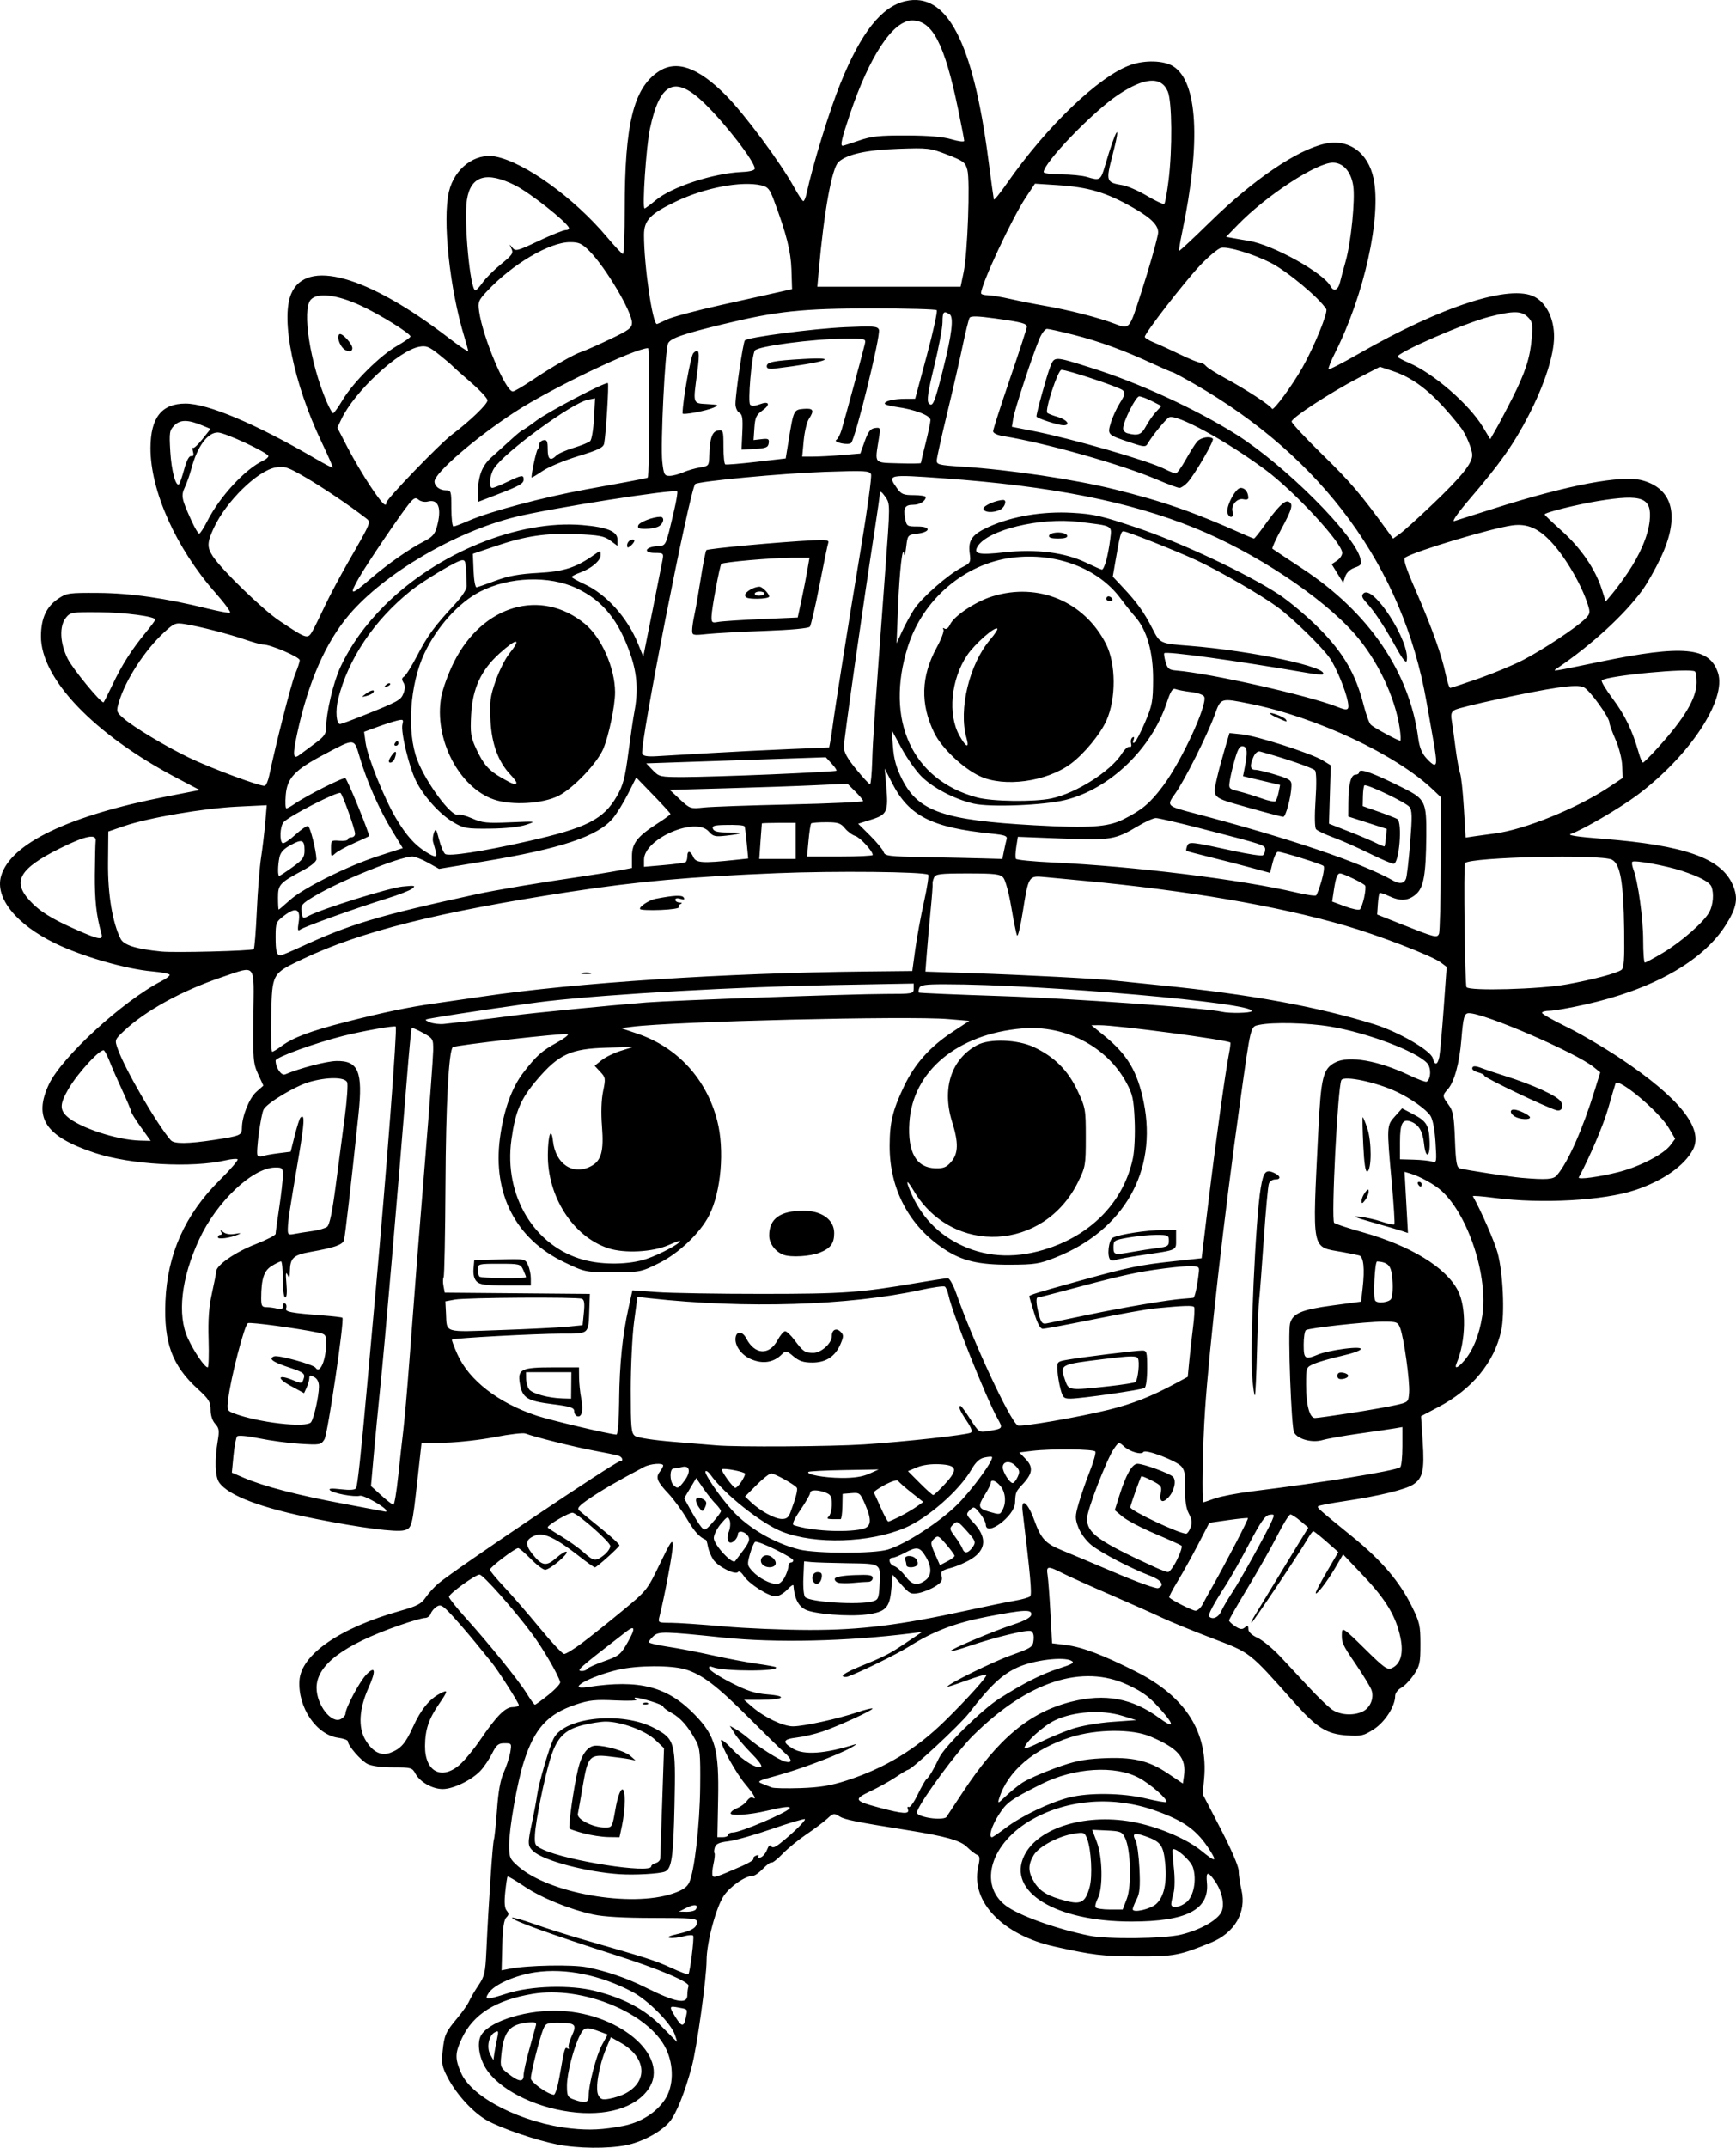 <?xml version="1.0" encoding="UTF-8" standalone="no"?>
<!-- Created with Inkscape (http://www.inkscape.org/) -->

<svg
   width="190.772mm"
   height="235.839mm"
   viewBox="0 0 190.772 235.839"
   version="1.1"
   id="svg1"
   xml:space="preserve"
   xmlns="http://www.w3.org/2000/svg"
   xmlns:svg="http://www.w3.org/2000/svg"><defs
     id="defs1" /><g
     id="layer1"
     transform="translate(-53.04,40.618)"><path
       style="fill:#000000"
       d="m 114.269,194.862 c -2.348,-0.468 -6.191,-1.784 -7.715,-2.642 -1.525,-0.858 -3.339,-2.831 -4.309,-4.686 -0.633,-1.21 -0.703,-1.579 -0.562,-2.928 0.186,-1.778 0.323,-2.082 1.649,-3.663 0.536,-0.64 1.108,-1.461 1.27,-1.825 0.162,-0.364 0.625,-1.149 1.028,-1.744 0.649,-0.958 0.747,-1.385 0.854,-3.704 0.239,-5.174 0.691,-11.889 0.828,-12.279 0.076,-0.218 0.232,-1.707 0.346,-3.307 0.143,-2.007 0.375,-3.28 0.748,-4.101 0.298,-0.655 0.617,-1.637 0.709,-2.183 0.163,-0.965 0.146,-0.992 -0.633,-0.992 -0.677,0 -0.887,0.174 -1.364,1.124 -0.31,0.618 -0.878,1.463 -1.262,1.877 -0.961,1.035 -2.998,2.026 -4.164,2.026 -1.148,0 -2.51,-0.774 -3.012,-1.711 -0.337,-0.631 -0.483,-0.67 -2.444,-0.67 -1.298,0 -2.363,-0.144 -2.822,-0.381 -0.736,-0.381 -2.147,-2.008 -2.147,-2.477 0,-0.136 -0.477,-0.311 -1.06,-0.39 -2.395,-0.321 -4.439,-3.325 -4.263,-6.266 0.171,-2.864 4.401,-5.791 11.096,-7.678 1.841,-0.519 2.296,-0.759 2.778,-1.467 0.317,-0.465 0.945,-1.156 1.395,-1.535 1.884,-1.583 19.471,-13.41 19.941,-13.41 0.453,0 0.309,-0.483 -0.189,-0.63 -0.255,-0.075 -1.454,-0.321 -2.665,-0.545 -2.085,-0.387 -6.521,-1.494 -7.52,-1.878 -0.254,-0.097 -1.742,0.074 -3.307,0.381 -1.565,0.307 -4.031,0.588 -5.48,0.623 l -2.634,0.064 -0.449,4.044 c -0.57,5.14 -0.613,5.3 -1.476,5.517 -0.888,0.223 -4.674,-0.265 -9.609,-1.239 -6.039,-1.192 -9.681,-2.559 -10.703,-4.019 -0.45,-0.643 -0.512,-2.447 -0.155,-4.567 0.189,-1.126 0.148,-1.404 -0.28,-1.869 -0.308,-0.335 -0.503,-0.932 -0.503,-1.541 0,-0.866 -0.185,-1.164 -1.435,-2.306 -2.798,-2.557 -3.723,-5.073 -3.533,-9.608 0.218,-5.198 2.161,-9.533 5.961,-13.3 1.202,-1.191 2.088,-2.226 1.97,-2.299 -0.118,-0.073 -0.685,-0.024 -1.259,0.109 -3.778,0.875 -10.533,0.495 -14.466,-0.814 -5.381,-1.791 -6.739,-3.825 -5.015,-7.509 1.408,-3.009 8.185,-9.214 12.418,-11.37 0.473,-0.241 0.86,-0.536 0.86,-0.657 0,-0.12 -0.863,-0.294 -1.918,-0.386 -2.891,-0.252 -7.681,-1.633 -10.649,-3.072 -4.302,-2.085 -6.649,-4.998 -5.96,-7.398 1.021,-3.558 7.417,-6.637 18.126,-8.723 l 3.699,-0.721 -2.531,-1.332 c -9.075,-4.777 -14.942,-10.903 -14.912,-15.569 0.012,-1.965 0.592,-3.224 1.892,-4.107 0.921,-0.626 1.16,-0.66 4.431,-0.638 3.515,0.023 7.349,0.574 11.998,1.723 1.205,0.298 2.308,0.503 2.45,0.455 0.142,-0.047 -0.582,-1.038 -1.61,-2.202 -4.311,-4.882 -7.141,-11.193 -7.126,-15.891 0.011,-3.333 1.228,-4.878 3.845,-4.878 2.463,0 7.743,2.235 14.266,6.038 1.015,0.592 1.879,1.041 1.921,0.999 0.042,-0.042 -0.515,-1.315 -1.237,-2.829 -3.058,-6.409 -4.506,-13.456 -3.339,-16.249 1.636,-3.915 8.329,-2.054 17.28,4.806 1.201,0.92 2.182,1.585 2.18,1.478 -0.002,-0.107 -0.186,-0.79 -0.41,-1.518 -1.626,-5.283 -2.441,-12.935 -1.704,-16.008 0.616,-2.567 2.886,-4.271 5.115,-3.838 3.205,0.622 8.621,4.528 12.24,8.826 0.859,1.021 1.652,1.864 1.761,1.874 0.109,0.01 0.198,-2.218 0.198,-4.95 0,-9.297 0.963,-13.235 3.687,-15.07 1.977,-1.332 4.351,-0.505 7.426,2.587 2.049,2.061 6.02,7.409 7.495,10.095 0.462,0.841 0.919,1.53 1.017,1.532 0.098,0.002 0.261,-0.384 0.364,-0.857 0.692,-3.197 2.507,-9.086 3.734,-12.115 2.249,-5.553 4.501,-8.395 7.129,-8.994 4.546,-1.037 7.415,4.433 9.102,17.356 0.303,2.319 0.577,4.311 0.609,4.426 0.033,0.116 0.663,-0.658 1.402,-1.72 4.385,-6.3 10.154,-11.827 13.624,-13.051 1.573,-0.555 3.629,-0.497 4.66,0.132 2.721,1.659 3.09,8.345 1.006,18.249 -0.225,1.071 -0.374,1.984 -0.33,2.028 0.044,0.044 1.564,-1.373 3.378,-3.148 4.761,-4.66 9.534,-7.914 12.633,-8.61 2.599,-0.584 4.76,0.958 5.357,3.821 0.875,4.195 -1.022,12.779 -4.227,19.128 -0.463,0.918 -0.783,1.728 -0.71,1.801 0.073,0.073 1.539,-0.676 3.258,-1.664 9.131,-5.244 16.743,-7.701 19.398,-6.261 1.289,0.699 2.117,2.397 2.117,4.342 0,2.042 -1.046,5.275 -2.81,8.689 -1.608,3.112 -3.122,5.259 -6.423,9.107 -1.342,1.565 -2.042,2.562 -1.735,2.469 0.284,-0.085 2.243,-0.704 4.353,-1.375 8.172,-2.598 14.056,-3.71 16.326,-3.085 3.422,0.942 4.136,4.018 1.984,8.543 -0.576,1.21 -1.471,2.786 -1.991,3.502 -1.953,2.691 -5.563,6.003 -9.336,8.563 -0.601,0.408 -0.851,0.445 4.682,-0.696 9.127,-1.882 12.029,-1.612 12.96,1.208 0.974,2.953 -3.102,9.124 -8.883,13.447 -1.886,1.41 -6.078,3.855 -7.276,4.244 -0.457,0.148 0.628,0.316 3.509,0.544 8.973,0.709 12.974,2.115 14.254,5.009 0.666,1.505 0.477,2.56 -0.816,4.56 -2.527,3.909 -8.007,6.981 -15.391,8.627 -1.691,0.377 -3.447,0.686 -3.903,0.686 -0.455,0 -0.828,0.102 -0.828,0.226 0,0.124 1.22,0.821 2.712,1.548 1.492,0.727 4.17,2.298 5.952,3.491 6.466,4.329 9.126,7.679 7.923,9.974 -0.928,1.77 -3.29,3.425 -6.345,4.447 -3.46,1.157 -10.312,1.538 -15.47,0.859 -1.348,-0.177 -2.415,-0.259 -2.371,-0.181 0.908,1.611 2.394,5.011 2.723,6.227 0.593,2.195 0.797,6.695 0.387,8.56 -0.758,3.451 -3.2,6.417 -6.873,8.347 l -1.931,1.015 0.182,2.814 c 0.203,3.137 0.011,3.996 -1.047,4.69 -0.847,0.555 -3.792,1.271 -7.489,1.82 -1.538,0.228 -2.862,0.482 -2.944,0.564 -0.159,0.16 -0.086,0.225 3.827,3.411 3.12,2.541 5.109,4.871 6.426,7.527 0.896,1.808 0.977,2.157 0.977,4.233 0,2.039 -0.073,2.37 -0.736,3.347 -0.405,0.596 -1.03,1.242 -1.389,1.434 -0.363,0.194 -0.653,0.587 -0.653,0.883 0,1.124 -1.121,2.868 -2.353,3.662 -1.106,0.713 -1.379,0.775 -2.947,0.671 -2.235,-0.148 -3.303,-0.82 -5.843,-3.673 -4.954,-5.565 -4.71,-5.375 -8.96,-6.99 -2.108,-0.801 -4.608,-1.824 -5.556,-2.273 -0.948,-0.449 -3.51,-1.589 -5.693,-2.534 -2.183,-0.945 -4.53,-2.002 -5.217,-2.349 -1.625,-0.821 -1.788,-0.798 -1.626,0.229 0.074,0.473 0.216,2.348 0.314,4.167 l 0.179,3.307 1.517,0.189 c 1.799,0.224 4.127,1.108 7.743,2.941 5.438,2.756 7.912,6.668 7.446,11.772 l -0.153,1.671 1.976,3.809 c 1.156,2.229 1.976,4.134 1.976,4.592 0,0.431 0.139,1.386 0.309,2.121 0.565,2.449 -0.75,4.714 -3.351,5.772 -3.514,1.43 -4.061,1.53 -8.202,1.511 -3.786,-0.018 -4.743,-0.132 -8.996,-1.073 -5.662,-1.253 -9.197,-4.902 -8.395,-8.666 0.22,-1.032 0.2,-1.287 -0.113,-1.407 -0.21,-0.081 -0.703,-0.465 -1.096,-0.855 -0.731,-0.725 -2.338,-1.18 -6.536,-1.852 -5.784,-0.925 -6.937,-1.159 -7.501,-1.52 -0.577,-0.369 -0.674,-0.351 -1.323,0.25 -0.385,0.356 -1.415,1.129 -2.288,1.718 -0.873,0.588 -2.053,1.553 -2.623,2.143 -0.569,0.59 -1.117,1.023 -1.216,0.961 -0.1,-0.062 -0.519,0.241 -0.933,0.672 -0.413,0.431 -0.913,0.784 -1.109,0.784 -0.82,0 -2.478,1.131 -3.198,2.181 -0.85,1.24 -1.901,5.17 -1.902,7.112 -8.4e-4,1.918 -1.051,9.475 -1.613,11.603 -0.757,2.869 -1.745,5.32 -2.482,6.156 -0.97,1.101 -3,2.184 -4.746,2.533 -1.994,0.398 -5.348,0.362 -7.578,-0.083 z m 7.233,-2.034 c 1.928,-0.368 3.655,-1.453 4.609,-2.895 0.962,-1.454 1.008,-3.736 0.114,-5.585 -1.907,-3.939 -9.188,-6.929 -14.65,-6.017 -4.061,0.678 -6.539,2.235 -7.78,4.887 -0.76,1.624 -0.773,2.204 -0.087,3.787 1.187,2.743 6.74,5.537 12.13,6.105 1.995,0.21 3.467,0.137 5.664,-0.283 z m -5.849,-1.548 c -4.075,-0.555 -7.88,-2.542 -9.264,-4.838 -0.685,-1.136 -0.919,-2.618 -0.544,-3.441 0.684,-1.501 4.523,-2.829 8.157,-2.82 6.887,0.015 12.799,4.947 10.301,8.593 -1.438,2.098 -4.703,3.045 -8.65,2.507 z m 2.071,-1.725 c 0,-1.254 0.843,-4.476 1.469,-5.62 l 0.623,-1.136 -0.661,-0.251 c -1.682,-0.64 -1.899,-0.612 -2.371,0.301 -0.703,1.359 -1.441,4.213 -1.441,5.572 0,1.107 0.076,1.263 0.728,1.501 1.262,0.461 1.654,0.374 1.654,-0.368 z m 4.002,-0.268 c 2.587,-1.338 2.35,-4.004 -0.499,-5.604 l -1.058,-0.594 -0.526,1.256 c -0.796,1.9 -1.217,4.427 -0.85,5.112 0.253,0.473 0.449,0.532 1.26,0.38 0.528,-0.099 1.281,-0.346 1.674,-0.549 z m -7.222,-1.769 c 0.571,-3.269 0.604,-3.386 0.9,-3.203 0.156,0.097 0.216,0.066 0.133,-0.069 -0.083,-0.134 0.068,-0.717 0.335,-1.295 0.588,-1.272 0.412,-1.443 -1.49,-1.449 -1.234,-0.004 -1.384,0.062 -1.653,0.724 -0.392,0.965 -1.356,4.789 -1.356,5.38 0,0.425 1.834,1.737 2.522,1.803 0.15,0.015 0.424,-0.837 0.609,-1.892 z m -3.925,-0.266 c 0,-0.328 0.283,-1.608 0.629,-2.844 0.346,-1.236 0.673,-2.422 0.728,-2.636 0.075,-0.296 -0.117,-0.369 -0.81,-0.306 -2.094,0.191 -2.732,0.957 -3,3.605 -0.128,1.267 -0.094,1.354 0.805,2.051 1.141,0.884 1.648,0.924 1.648,0.13 z m -2.92,-3.96 c 0.196,-0.899 0.173,-0.963 -0.263,-0.73 -0.647,0.346 -0.907,1.664 -0.478,2.428 l 0.343,0.611 0.092,-0.661 c 0.051,-0.364 0.189,-1.105 0.307,-1.647 z m 19.541,-0.49 c -0.437,-1.254 -2.934,-3.771 -4.638,-4.676 -3.502,-1.86 -7.382,-2.651 -10.659,-2.174 -2.231,0.325 -4.553,1.351 -5.164,2.283 -0.513,0.783 -0.284,0.79 1.987,0.061 2.664,-0.855 6.968,-0.98 9.723,-0.284 3.214,0.813 5.472,2.021 7.336,3.927 0.877,0.896 1.618,1.64 1.647,1.654 0.029,0.013 -0.075,-0.343 -0.232,-0.79 z m 1.206,-1.874 c 0.196,-0.979 0.258,-0.897 -0.829,-1.104 -1.012,-0.193 -1.033,-0.123 -0.309,1.049 0.685,1.108 0.925,1.12 1.138,0.055 z m 0.164,-2.45 c 0,-0.352 0.062,-0.801 0.138,-0.999 0.168,-0.438 -3.268,-1.896 -8.075,-3.426 -6.936,-2.208 -11.53,-3.867 -11.311,-4.085 0.068,-0.068 1.182,0.252 2.476,0.71 1.294,0.458 3.722,1.225 5.396,1.705 6.913,1.982 7.883,2.294 9.595,3.082 0.984,0.453 1.837,0.776 1.896,0.717 0.177,-0.178 0.66,-4.027 0.531,-4.235 -0.066,-0.106 -0.542,-0.077 -1.058,0.066 -0.516,0.143 -1.2,0.217 -1.519,0.165 -0.372,-0.06 -0.063,-0.212 0.857,-0.421 1.601,-0.364 2.135,-0.698 2.135,-1.336 7e-5,-0.382 -0.545,-0.431 -4.829,-0.431 -3.166,0 -5.421,-0.128 -6.549,-0.373 -2.632,-0.571 -5.7,-1.823 -7.613,-3.106 -0.95,-0.637 -1.769,-1.118 -1.819,-1.068 -0.05,0.05 -0.168,0.823 -0.261,1.718 -0.118,1.128 -0.069,1.748 0.158,2.022 0.263,0.317 0.254,0.469 -0.043,0.766 -0.259,0.259 -0.392,1.189 -0.442,3.083 l -0.071,2.712 0.878,-0.173 c 1.96,-0.387 6.872,-0.482 8.49,-0.165 2.127,0.416 4.418,1.202 6.409,2.198 3.325,1.663 4.633,1.91 4.633,0.875 z m 54.236,-6.652 c 1.956,-0.461 3.788,-1.442 4.38,-2.345 0.5,-0.764 0.207,-2.358 -0.657,-3.572 -0.768,-1.078 -0.975,-1.027 -0.857,0.21 0.283,2.967 -2.249,4.268 -8.31,4.268 -8.34,0 -13.683,-3.282 -11.771,-7.232 1.523,-3.145 6.992,-4.757 12.324,-3.631 2.675,0.565 5.589,1.826 7.143,3.091 1.546,1.259 1.766,1.251 0.95,-0.033 -1.411,-2.221 -2.776,-3.218 -5.976,-4.366 -4.545,-1.631 -9.56,-1.283 -13.531,0.938 -4.572,2.557 -5.998,7.155 -2.939,9.479 1.434,1.089 5.514,2.557 9.195,3.308 2,0.408 8.133,0.339 10.051,-0.113 z m -53.299,-2.78 c 0.324,-0.524 -0.144,-0.607 -1.006,-0.178 l -0.857,0.427 0.844,0.017 c 0.464,0.009 0.923,-0.11 1.019,-0.265 z m 50.594,-0.595 c 0.851,-0.772 1.198,-2.336 0.987,-4.441 -0.201,-2.002 -0.486,-2.395 -2.169,-2.989 -1.244,-0.439 -1.507,-0.325 -1.083,0.468 0.164,0.307 0.353,1.697 0.421,3.09 0.096,1.998 0.031,2.707 -0.308,3.363 -0.236,0.457 -0.43,0.949 -0.43,1.092 0,0.438 1.94,2.8e-4 2.583,-0.583 z m -3.229,-0.579 c 0.538,-1.409 0.431,-5.356 -0.18,-6.635 -0.341,-0.714 -0.492,-0.778 -1.999,-0.85 l -1.63,-0.078 0.508,1.338 c 0.633,1.667 0.694,5.07 0.111,6.188 -0.217,0.415 -0.328,0.862 -0.247,0.992 0.081,0.13 0.784,0.237 1.564,0.237 h 1.418 z m 6.533,0.404 c 0.818,-0.643 1.17,-2.501 0.729,-3.839 -0.258,-0.783 -1.956,-2.269 -2.227,-1.951 -0.045,0.053 0.013,0.957 0.129,2.009 0.122,1.105 0.107,2.277 -0.036,2.776 -0.136,0.475 -0.248,1.014 -0.248,1.197 0,0.503 0.903,0.398 1.653,-0.192 z m -10.618,-1.701 c 0.324,-1.192 0.17,-4.097 -0.279,-5.273 -0.27,-0.706 -0.353,-0.74 -1.409,-0.576 -1.724,0.268 -3.874,1.403 -4.451,2.349 -0.653,1.071 -0.641,1.875 0.047,2.987 0.635,1.027 1.493,1.534 3.475,2.05 1.683,0.438 2.155,0.16 2.617,-1.538 z m -45.805,0.732 c 1.049,-0.354 1.548,-0.688 1.789,-1.196 0.586,-1.234 1.17,-6.306 1.213,-10.541 0.036,-3.576 -0.023,-4.22 -0.461,-5.027 -0.844,-1.556 -1.701,-2.538 -2.672,-3.061 -0.51,-0.274 -0.927,-0.586 -0.927,-0.693 0,-0.107 -0.617,-0.377 -1.371,-0.601 -1.512,-0.449 -2.123,-0.518 -1.588,-0.178 0.193,0.122 -0.824,0.165 -2.279,0.095 -2.211,-0.106 -2.9,-0.036 -4.342,0.444 -3.14,1.045 -4.565,2.614 -5.754,6.338 -0.711,2.225 -1.6,7.261 -1.6,9.063 0,1.404 0.065,1.561 0.984,2.367 3.383,2.971 12.382,4.553 17.007,2.99 z m -5.82,-2.116 c -3.717,-0.247 -8.41,-1.495 -9.524,-2.533 -0.626,-0.583 -0.635,-0.821 -0.115,-3.252 0.218,-1.019 0.459,-2.31 0.535,-2.869 0.187,-1.368 1.347,-5.33 1.839,-6.282 1.217,-2.353 7.57,-2.976 11.093,-1.088 2.229,1.195 2.319,1.541 2.172,8.386 -0.124,5.797 -0.308,7.066 -1.068,7.357 -0.612,0.235 -3.308,0.387 -4.933,0.279 z m 3.44,-0.859 c 0,-0.129 0.218,-0.291 0.485,-0.361 0.267,-0.07 0.494,-0.292 0.506,-0.494 0.011,-0.202 0.11,-3.014 0.218,-6.249 l 0.198,-5.882 -0.979,-0.924 c -1.071,-1.01 -3.752,-1.996 -5.427,-1.996 -0.536,0 -1.685,0.18 -2.552,0.401 -1.977,0.503 -2.825,1.378 -3.523,3.639 -0.681,2.206 -1.633,6.893 -1.703,8.386 -0.052,1.111 2.9e-4,1.208 0.871,1.622 2.616,1.245 11.906,2.695 11.906,1.858 z m -7.394,-3.628 c -0.793,-0.213 -1.5,-0.446 -1.571,-0.517 -0.176,-0.176 0.459,-4.633 0.941,-6.601 0.399,-1.628 1.088,-2.514 1.955,-2.514 1.117,0 3.194,0.608 3.751,1.098 l 0.598,0.526 -0.661,-0.135 c -0.364,-0.074 -1.384,-0.214 -2.267,-0.312 -2.118,-0.234 -2.316,-0.011 -2.87,3.239 -0.243,1.427 -0.488,2.813 -0.544,3.079 -0.122,0.585 1.649,1.485 2.942,1.494 0.831,0.006 0.833,0.002 1.191,-2.024 0.425,-2.405 1.02,-2.94 1.02,-0.916 0,0.733 -0.129,1.933 -0.287,2.668 l -0.287,1.336 -1.235,-0.017 c -0.679,-0.01 -1.883,-0.192 -2.676,-0.405 z m 6.551,-14.311 c 0.191,-0.076 0.419,-0.067 0.507,0.021 0.088,0.088 -0.068,0.15 -0.347,0.139 -0.308,-0.013 -0.371,-0.075 -0.16,-0.16 z m 10.822,17.897 c 0.759,-0.33 1.325,-0.688 1.258,-0.796 -0.067,-0.108 0.063,-0.267 0.288,-0.353 0.232,-0.089 0.34,-0.045 0.249,0.102 -0.092,0.149 0.022,0.189 0.271,0.093 0.237,-0.091 0.548,-0.472 0.69,-0.848 0.165,-0.435 0.328,-0.571 0.449,-0.376 0.134,0.216 0.41,0.135 0.934,-0.274 1.358,-1.059 2.904,-2.564 2.77,-2.697 -0.072,-0.072 -1.696,0.409 -3.608,1.07 -1.912,0.661 -4.072,1.273 -4.8,1.359 -0.995,0.118 -1.364,0.284 -1.486,0.67 -0.09,0.282 -0.106,0.569 -0.037,0.638 0.069,0.069 0.018,0.603 -0.113,1.188 -0.131,0.584 -0.172,1.17 -0.091,1.301 0.145,0.235 0.412,0.146 3.227,-1.077 z m -1.512,-3.428 c 0,-0.146 0.242,-0.265 0.537,-0.265 0.806,0 5.919,-2.176 6.207,-2.641 0.163,-0.263 -0.619,-0.179 -2.511,0.269 -1.883,0.447 -3.969,0.593 -3.969,0.279 0,-0.166 0.32,-0.423 0.711,-0.572 0.391,-0.149 0.876,-0.505 1.076,-0.792 0.201,-0.287 0.476,-0.453 0.612,-0.369 0.534,0.33 0.197,-0.3 -0.779,-1.458 -1.03,-1.222 -2.68,-4.198 -2.677,-4.83 8.9e-4,-0.186 0.566,0.265 1.257,1.003 1.206,1.289 2.802,2.228 3.166,1.863 0.096,-0.096 -0.39,-0.737 -1.08,-1.425 -0.69,-0.688 -1.507,-1.651 -1.816,-2.141 l -0.561,-0.89 0.641,0.361 c 0.352,0.199 0.938,0.62 1.302,0.935 1.114,0.967 3.465,2.465 4.131,2.632 0.837,0.21 0.801,-0.224 -0.081,-0.996 -0.392,-0.343 -2.148,-2.062 -3.903,-3.82 -3.492,-3.499 -5.142,-4.756 -6.97,-5.306 -1.576,-0.474 -5.319,-0.453 -7.42,0.042 -3.177,0.749 -5.843,2.286 -3.286,1.894 5.653,-0.866 8.756,-0.055 11.778,3.08 2.225,2.308 2.628,3.785 2.522,9.267 l -0.08,4.142 0.595,-3.9e-4 c 0.327,-2e-4 0.595,-0.119 0.595,-0.265 z m 30.505,-0.775 c 1.695,-1.28 4.819,-2.776 6.923,-3.317 2.177,-0.559 5.892,-0.513 8.476,0.105 1.164,0.278 2.167,0.454 2.231,0.391 0.238,-0.238 -1.667,-1.929 -2.981,-2.645 -2.615,-1.425 -7.156,-1.14 -10.754,0.674 -3.403,1.716 -3.796,2 -4.677,3.372 -0.779,1.213 -1.154,2.46 -0.74,2.46 0.079,0 0.764,-0.468 1.521,-1.04 z m -6.533,-1.176 c 0.015,-0.018 0.81,-1.224 1.768,-2.679 3.912,-5.943 7.358,-8.822 11.954,-9.984 3.717,-0.94 6.719,-0.382 9.694,1.802 1.493,1.096 1.681,0.84 0.437,-0.598 -1.464,-1.693 -2.124,-2.208 -3.883,-3.035 -5.018,-2.359 -11.026,-0.406 -17.033,5.539 -1.757,1.739 -5.63,6.978 -6.139,8.304 -0.117,0.306 0.125,0.473 0.982,0.676 0.901,0.214 2.043,0.202 2.222,-0.024 z m -4.228,-0.841 c -0.087,-0.226 -0.045,-0.341 0.092,-0.256 0.137,0.085 0.581,-0.534 0.986,-1.375 0.405,-0.841 0.838,-1.603 0.962,-1.692 0.268,-0.193 0.795,-1.079 1.381,-2.323 0.591,-1.253 4.694,-5.298 6.602,-6.509 2.702,-1.715 4.688,-2.717 6.585,-3.324 1.489,-0.476 1.737,-0.631 1.354,-0.845 -0.853,-0.477 -4.104,-0.081 -5.883,0.718 -1.707,0.766 -3.027,2.003 -5.364,5.026 -1.024,1.325 -6.309,6.23 -6.712,6.23 -0.077,0 -0.665,0.354 -1.307,0.787 -0.642,0.433 -1.898,1.133 -2.791,1.556 -1.925,0.911 -1.835,1.073 1.021,1.835 2.54,0.678 3.284,0.72 3.074,0.174 z m 12.536,-2.907 c 0.509,-0.346 2.117,-1.066 3.572,-1.598 2.127,-0.779 3.139,-0.995 5.161,-1.101 3.385,-0.178 5.153,0.219 7.261,1.633 l 1.685,1.13 0.119,-0.812 c 0.291,-1.985 -0.606,-3.043 -3.692,-4.349 -2.017,-0.854 -5.907,-0.822 -8.735,0.071 -4.079,1.289 -6.958,3.748 -7.882,6.733 -0.184,0.593 -0.135,0.578 0.694,-0.22 0.49,-0.472 1.308,-1.141 1.817,-1.487 z m -19.315,-0.252 c 4.255,-1.374 7.659,-3.434 10.848,-6.565 2.496,-2.451 4.709,-4.912 4.555,-5.066 -0.065,-0.065 -1.057,0.225 -2.204,0.644 -1.148,0.419 -2.086,0.721 -2.086,0.672 0,-0.274 4.979,-2.73 7.011,-3.458 2.257,-0.809 2.386,-0.897 2.464,-1.679 0.053,-0.532 -0.051,-0.877 -0.295,-0.971 -0.442,-0.17 -3.97,0.684 -6.76,1.636 -1.07,0.365 -1.993,0.616 -2.052,0.557 -0.149,-0.149 4.677,-2.187 6.906,-2.917 1.219,-0.399 1.88,-0.76 1.938,-1.057 0.12,-0.625 -0.704,-0.591 -4.811,0.198 -3.518,0.676 -5.954,1.605 -8.626,3.29 -1.262,0.796 -5.37,2.814 -6.681,3.283 -0.25,0.089 -0.515,0.065 -0.588,-0.054 -0.073,-0.119 0.667,-0.544 1.645,-0.945 3.025,-1.238 3.404,-1.431 5.264,-2.678 l 1.806,-1.211 -1.191,0.149 c -7.064,0.884 -14.91,1.061 -20.637,0.466 -6.524,-0.678 -7.1,-0.691 -7.675,-0.171 -0.29,0.262 -0.527,0.563 -0.527,0.669 0,0.105 0.923,0.328 2.051,0.496 1.128,0.167 3.36,0.596 4.961,0.953 1.601,0.357 3.796,0.773 4.879,0.925 1.083,0.152 2.016,0.324 2.075,0.382 0.477,0.477 -5.721,0.473 -6.924,-0.005 -0.365,-0.145 -0.467,-0.098 -0.38,0.175 0.065,0.205 1.131,0.891 2.368,1.524 1.781,0.911 2.623,1.181 4.039,1.295 2.279,0.183 1.764,0.587 -0.755,0.593 l -1.842,0.004 0.916,0.787 c 1.34,1.151 3.397,2.124 4.474,2.118 1.174,-0.007 4.924,-0.827 7.023,-1.536 0.872,-0.294 1.635,-0.486 1.696,-0.425 0.146,0.146 -3.661,1.899 -5.503,2.532 -0.8,0.275 -2.077,0.574 -2.836,0.663 -1.526,0.179 -1.625,0.499 -0.383,1.233 1.205,0.712 3.515,0.55 6.764,-0.474 0.291,-0.092 0.112,0.066 -0.397,0.35 -1.455,0.812 -5.672,2.398 -8.172,3.073 -2.029,0.548 -2.206,0.643 -1.618,0.872 0.364,0.141 0.84,0.331 1.058,0.422 0.218,0.091 1.647,0.123 3.175,0.072 2.117,-0.072 3.313,-0.267 5.027,-0.82 z m -42.449,-1.772 c 0.528,-0.464 1.534,-1.684 2.235,-2.712 1.785,-2.618 2.746,-3.588 3.555,-3.588 0.372,0 0.676,-0.104 0.676,-0.231 0,-0.242 -2.29,-3.829 -2.995,-4.691 -0.226,-0.276 -1.042,-1.276 -1.813,-2.222 -0.771,-0.946 -1.923,-2.278 -2.559,-2.961 -1.009,-1.082 -1.222,-1.201 -1.66,-0.927 -0.277,0.173 -0.569,0.523 -0.65,0.778 -0.081,0.255 -0.368,0.464 -0.637,0.464 -0.27,0 -1.542,0.367 -2.826,0.816 -6.165,2.154 -9.083,4.355 -9.083,6.852 0,1.887 1.636,3.985 2.674,3.429 0.275,-0.147 0.501,-0.413 0.501,-0.589 4e-4,-0.614 1.538,-3.501 2.274,-4.268 1.022,-1.066 1.118,-0.476 0.24,1.48 -1.012,2.256 -1.133,4.274 -0.336,5.642 0.781,1.341 1.724,1.833 2.758,1.44 1.157,-0.44 1.666,-1.026 2.512,-2.893 0.838,-1.847 1.774,-2.997 2.937,-3.604 0.929,-0.485 0.915,-0.337 -0.116,1.161 -1.124,1.633 -1.512,2.801 -1.526,4.589 -0.022,2.826 1.826,3.806 3.841,2.036 z m 67.311,-3.924 c 0.972,-0.323 2.857,-0.65 4.366,-0.758 l 2.655,-0.19 -1.574,-0.483 c -2.222,-0.682 -5.315,-0.474 -7.363,0.495 -1.304,0.617 -3.367,2.503 -3.367,3.079 0,0.104 0.804,-0.208 1.786,-0.693 0.982,-0.485 2.556,-1.137 3.497,-1.449 z m 31.861,-1.881 c 0.861,-0.392 1.325,-1.509 0.992,-2.386 -0.139,-0.366 -0.912,-1.633 -1.718,-2.817 -1.507,-2.213 -1.577,-2.374 -1.524,-3.49 0.028,-0.583 0.303,-0.388 2.479,1.759 2.177,2.148 2.511,2.386 3.024,2.146 0.96,-0.45 1.287,-1.629 0.927,-3.344 -0.488,-2.328 -1.581,-4.155 -4.031,-6.739 l -2.271,-2.395 -0.843,1.44 c -0.921,1.573 -2.161,3.17 -2.163,2.786 -7.3e-4,-0.133 0.558,-1.195 1.241,-2.361 l 1.242,-2.119 -1.301,-1.145 c -0.716,-0.63 -1.368,-1.145 -1.45,-1.145 -0.082,0 -0.37,0.387 -0.641,0.86 -0.842,1.47 -6.009,9.194 -6.151,9.194 -0.074,0 0.085,-0.355 0.353,-0.788 0.268,-0.434 1.19,-1.952 2.05,-3.373 0.859,-1.422 2.076,-3.419 2.703,-4.437 l 1.14,-1.852 -0.851,-0.72 c -0.468,-0.396 -0.97,-0.723 -1.115,-0.726 -0.146,-0.003 -0.793,1.035 -1.439,2.308 -0.646,1.273 -2.105,3.848 -3.241,5.724 -1.136,1.876 -2.066,3.499 -2.066,3.608 0,0.109 0.306,0.398 0.679,0.643 0.533,0.349 0.761,0.377 1.058,0.13 0.306,-0.254 0.38,-0.219 0.386,0.181 0.004,0.314 0.38,0.667 1.023,0.963 0.559,0.257 1.708,1.21 2.553,2.117 0.846,0.907 2.258,2.423 3.14,3.369 0.881,0.946 1.955,1.988 2.386,2.315 0.866,0.658 2.354,0.786 3.429,0.296 z m -89.437,-1.849 c 0.748,-0.599 1.324,-1.224 1.279,-1.389 -0.232,-0.854 -1.85,-3.634 -3.083,-5.295 -1.961,-2.645 -5.392,-6.514 -5.775,-6.514 -0.461,0 -3.364,2.104 -3.364,2.438 0,0.154 0.804,1.17 1.786,2.257 2.624,2.906 5.854,6.898 6.743,8.335 0.427,0.691 0.839,1.257 0.915,1.257 0.076,0 0.75,-0.49 1.499,-1.089 z m 4.253,-2.849 c 0.08,-0.129 0.925,-0.51 1.878,-0.846 1.598,-0.564 1.797,-0.723 2.545,-2.03 0.895,-1.564 0.853,-1.975 -0.124,-1.22 -5.411,4.182 -5.578,4.331 -4.841,4.331 0.218,0 0.462,-0.106 0.542,-0.234 z m -0.513,-2.88 c 0.922,-0.695 2.895,-2.269 4.384,-3.5 2.678,-2.213 2.722,-2.268 4.113,-5.153 1.197,-2.482 1.408,-2.786 1.417,-2.04 0.009,0.747 -0.878,5.504 -1.456,7.806 -0.177,0.704 -0.166,0.71 1.24,0.713 0.78,0.002 3.382,0.179 5.783,0.394 2.401,0.215 6.672,0.392 9.491,0.394 5.609,0.004 9.897,-0.53 17.354,-2.159 2.043,-0.446 4.369,-0.922 5.17,-1.058 0.8,-0.136 1.563,-0.354 1.695,-0.486 0.207,-0.206 0.015,-2.343 -0.836,-9.327 -0.19,-1.562 0.564,-1.001 1.274,0.947 0.76,2.085 1.224,2.587 3.093,3.348 0.836,0.341 3.459,1.445 5.829,2.455 2.369,1.009 4.483,1.768 4.696,1.686 0.757,-0.29 0.371,-0.894 -0.868,-1.359 -2.06,-0.773 -5.39,-2.511 -6.46,-3.371 -0.568,-0.456 -1.183,-1.283 -1.424,-1.913 -0.391,-1.025 -0.389,-1.229 0.026,-2.673 0.248,-0.86 0.794,-2.435 1.215,-3.5 0.42,-1.065 0.696,-2.047 0.612,-2.183 -0.173,-0.279 -4.824,-0.329 -6.947,-0.073 l -1.402,0.168 0.707,0.738 c 0.841,0.878 0.754,1.576 -0.343,2.752 -0.768,0.823 -0.788,0.873 -0.838,2.056 -0.061,1.456 -3.186,3.771 -3.215,2.381 -0.005,-0.255 -0.3,-0.819 -0.655,-1.253 -0.612,-0.749 -0.67,-0.766 -1.103,-0.333 -0.433,0.433 -0.414,0.502 0.362,1.32 1.538,1.619 1.477,2.991 -0.18,4.036 -0.576,0.364 -1.582,0.804 -2.236,0.979 -1.044,0.279 -1.171,0.391 -1.039,0.915 0.119,0.472 -0.035,0.71 -0.736,1.137 -0.487,0.297 -1.297,0.618 -1.799,0.713 -0.831,0.157 -1.002,0.073 -1.882,-0.919 l -0.968,-1.091 -0.149,1.642 c -0.182,2.006 -0.644,2.465 -2.751,2.728 -1.986,0.248 -5.756,-0.06 -6.698,-0.547 -0.783,-0.405 -1.194,-1.239 -1.302,-2.643 -0.011,-0.144 -0.323,0.064 -0.692,0.463 -0.37,0.399 -0.942,0.725 -1.271,0.725 -0.791,0 -2.931,-1.373 -3.504,-2.248 -0.25,-0.382 -0.528,-0.575 -0.618,-0.429 -0.25,0.404 -2.219,-0.578 -2.733,-1.363 -0.243,-0.371 -0.501,-0.998 -0.573,-1.393 -0.072,-0.395 -0.165,-0.733 -0.208,-0.751 -0.746,-0.323 -1.246,-0.87 -2.094,-2.292 -0.561,-0.941 -1.477,-2.195 -2.035,-2.787 -1.257,-1.334 -1.437,-1.782 -0.966,-2.404 0.204,-0.269 0.374,-0.578 0.379,-0.687 0.014,-0.325 -1.396,-0.222 -2.108,0.154 -2.806,1.482 -4.545,2.485 -5.894,3.401 -1.286,0.873 -1.505,1.125 -1.212,1.391 0.197,0.179 1.287,1.071 2.422,1.983 1.135,0.912 2.028,1.74 1.984,1.839 -0.124,0.285 -2.5,2.41 -2.694,2.41 -0.096,0 -0.916,-0.582 -1.823,-1.294 -2.369,-1.86 -3.789,-2.551 -4.625,-2.253 -1.18,0.421 -1.298,0.975 -0.438,2.057 1.072,1.347 1.533,1.423 2.657,0.436 0.52,-0.457 1.023,-0.752 1.116,-0.657 0.23,0.233 -1.839,1.967 -2.354,1.972 -0.224,0.002 -0.934,-0.532 -1.576,-1.187 -0.643,-0.655 -1.268,-1.191 -1.389,-1.191 -0.346,0 -3.109,2.106 -3.109,2.369 0,0.13 0.712,0.989 1.581,1.91 0.87,0.921 2.626,2.945 3.903,4.499 1.277,1.554 2.479,2.833 2.672,2.844 0.193,0.011 1.105,-0.549 2.028,-1.243 z m 70.179,-3.434 c 0.178,-0.4 0.725,-1.337 1.217,-2.081 0.942,-1.427 3.804,-6.592 4.355,-7.859 0.305,-0.701 0.289,-0.741 -0.273,-0.661 -0.464,0.066 -0.958,0.769 -2.205,3.144 -0.884,1.682 -2.025,3.707 -2.537,4.498 -1.44,2.227 -2.044,3.365 -1.876,3.533 0.376,0.376 1.022,0.095 1.319,-0.573 z m -2.028,-0.794 c 0.205,-0.4 0.68,-1.263 1.055,-1.918 1.382,-2.412 4.001,-7.449 3.912,-7.526 -0.05,-0.044 -1.025,0.054 -2.167,0.217 l -2.076,0.297 -1.235,2.381 c -0.679,1.31 -1.693,3.132 -2.252,4.05 -0.559,0.918 -0.974,1.712 -0.922,1.764 0.344,0.343 2.552,1.456 2.894,1.459 0.23,0.002 0.586,-0.324 0.791,-0.724 z m -36.267,-0.302 c 0.587,-0.162 0.671,-0.344 0.743,-1.613 0.149,-2.606 0.27,-2.515 -3.444,-2.572 -1.789,-0.027 -3.609,-0.086 -4.046,-0.13 l -0.794,-0.08 -0.079,1.826 c -0.045,1.037 0.041,1.946 0.2,2.105 0.551,0.551 5.896,0.885 7.42,0.464 z m -6.433,-2.052 c -0.408,-0.408 -0.171,-1.152 0.366,-1.152 0.412,0 0.527,0.143 0.463,0.575 -0.088,0.597 -0.513,0.893 -0.829,0.577 z m 2.648,-0.001 c -0.263,-0.075 -0.432,-0.276 -0.376,-0.446 0.063,-0.19 0.883,-0.338 2.131,-0.386 1.685,-0.064 2.029,-0.008 2.029,0.331 0,0.224 -0.222,0.408 -0.492,0.408 -0.271,0 -1.015,0.052 -1.654,0.115 -0.639,0.063 -1.376,0.053 -1.639,-0.022 z m -5.879,-0.609 c 0.222,-0.429 0.404,-0.965 0.404,-1.191 0,-0.226 0.119,-0.41 0.265,-0.41 0.146,0 0.265,-0.105 0.265,-0.233 0,-0.322 -3.9,-2.222 -4.19,-2.042 -0.129,0.08 -0.387,0.688 -0.573,1.352 -0.32,1.141 -0.304,1.244 0.294,1.893 0.673,0.73 1.923,1.384 2.676,1.401 0.251,0.006 0.638,-0.341 0.86,-0.77 z m -2.433,-1.368 c -0.401,-0.401 -0.127,-1.026 0.451,-1.026 0.573,0 1.171,0.668 0.937,1.047 -0.225,0.364 -1.015,0.353 -1.389,-0.021 z m 17.859,1.737 c 0.744,-0.521 0.757,-1.5 0.037,-2.666 -0.639,-1.034 -0.946,-1.083 -2.291,-0.362 -0.543,0.291 -1.138,0.529 -1.322,0.529 -0.528,0 -0.39,0.741 0.171,0.919 0.278,0.088 0.82,0.573 1.204,1.076 0.767,1.006 1.307,1.129 2.2,0.504 z m -2.058,-1.683 c 0,-0.134 -0.062,-0.406 -0.139,-0.605 -0.188,-0.489 0.807,-0.549 1.202,-0.072 0.168,0.202 0.228,0.492 0.134,0.644 -0.21,0.34 -1.198,0.368 -1.198,0.033 z m 29.742,-0.603 c 0.377,-0.757 0.596,-1.449 0.487,-1.538 -0.109,-0.089 -1.414,-0.678 -2.9,-1.308 -1.485,-0.63 -3.09,-1.47 -3.565,-1.867 l -0.864,-0.721 0.488,-1.556 c 0.734,-2.343 1.413,-3.54 2.008,-3.54 0.662,0 3.482,1.03 3.888,1.42 0.413,0.396 0.16,1.575 -0.487,2.269 -0.659,0.708 -1.042,0.479 -0.846,-0.504 0.138,-0.688 0.043,-0.819 -0.96,-1.331 -0.612,-0.312 -1.14,-0.53 -1.172,-0.483 -0.151,0.216 -1.212,3.202 -1.212,3.411 0,0.368 5.357,2.891 6.138,2.891 0.124,0 0.341,-0.304 0.483,-0.676 0.193,-0.508 0.147,-0.886 -0.188,-1.521 -0.315,-0.598 -0.431,-1.396 -0.395,-2.733 0.039,-1.466 -0.054,-2.011 -0.414,-2.438 -0.536,-0.635 -3.972,-1.944 -4.188,-1.595 -0.212,0.343 -1.479,-0.022 -2.132,-0.614 -0.562,-0.509 -0.568,-0.508 -1.091,0.233 -0.793,1.123 -2.974,6.767 -2.974,7.696 0,1.588 1.231,2.47 7.408,5.308 0.655,0.301 1.329,0.553 1.498,0.56 0.169,0.007 0.616,-0.606 0.993,-1.362 z M 157.937,130.23 c -0.002,-0.105 -0.41,-0.668 -0.907,-1.25 -0.838,-0.982 -0.935,-1.027 -1.345,-0.626 -0.412,0.404 -0.405,0.514 0.104,1.665 l 0.545,1.233 0.803,-0.415 c 0.442,-0.229 0.802,-0.502 0.799,-0.607 z m -23.157,-0.692 c 0.574,-0.782 0.69,-1.131 0.486,-1.455 -0.352,-0.559 -1.138,-0.706 -1.138,-0.213 0,0.211 -0.188,0.54 -0.417,0.73 -0.596,0.494 -0.921,-0.119 -0.565,-1.064 0.151,-0.4 0.186,-0.953 0.077,-1.229 -0.179,-0.454 -0.272,-0.414 -0.969,0.414 -0.425,0.504 -0.772,1.202 -0.772,1.552 0,0.729 2.02,2.916 2.341,2.534 0.111,-0.132 0.542,-0.704 0.957,-1.269 z m -15.372,0.613 c 0.383,-0.302 0.697,-0.752 0.697,-1.002 0,-0.419 -3.273,-3.328 -4.103,-3.647 -0.3,-0.115 -2.776,1.315 -2.776,1.604 0,0.047 0.672,0.488 1.493,0.979 0.821,0.492 1.922,1.277 2.447,1.746 1.131,1.01 1.327,1.038 2.242,0.319 z m 31.188,-0.608 c 1.95,-0.587 5.748,-3.05 7.678,-4.98 1.612,-1.611 4.029,-4.935 3.774,-5.19 -0.056,-0.056 -0.437,-0.027 -0.848,0.064 -0.512,0.113 -0.947,0.514 -1.385,1.278 -1.341,2.336 -4.841,5.403 -7.379,6.464 -3.894,1.629 -9.788,1.808 -13.414,0.408 -2.302,-0.889 -6.382,-4.126 -7.915,-6.279 -0.207,-0.291 -0.447,-0.458 -0.534,-0.371 -0.206,0.206 1.547,2.778 2.931,4.299 1.769,1.943 4.619,3.604 7.369,4.294 1.849,0.464 8.196,0.473 9.721,0.014 z m 9.378,-0.339 c 0.324,-0.489 0.259,-0.652 -0.685,-1.705 -0.984,-1.099 -1.07,-1.139 -1.503,-0.716 -0.436,0.426 -0.426,0.494 0.197,1.323 0.361,0.481 0.738,1.093 0.836,1.359 0.214,0.58 0.663,0.479 1.154,-0.261 z m -27.709,-3.874 c 0.006,-0.116 -0.257,-0.48 -0.584,-0.81 -0.327,-0.33 -0.941,-1.101 -1.364,-1.715 l -0.769,-1.116 -0.662,1.11 -0.662,1.11 0.742,1.344 c 0.408,0.739 0.921,1.552 1.14,1.806 0.372,0.431 0.455,0.397 1.274,-0.529 0.482,-0.545 0.88,-1.085 0.887,-1.201 z m -2.273,-0.224 c -0.788,-1.012 -0.537,-1.639 0.415,-1.037 0.283,0.179 0.314,0.388 0.122,0.818 -0.209,0.467 -0.311,0.509 -0.537,0.218 z m 17.762,2.187 c 1.032,-0.22 1.13,-0.917 0.374,-2.673 -0.562,-1.306 -0.619,-1.353 -1.537,-1.276 l -0.954,0.08 -0.026,1.388 c -0.015,0.764 -0.104,1.389 -0.198,1.389 -1.539,0.007 -1.593,-0.007 -1.283,-0.317 0.175,-0.175 0.318,-0.773 0.318,-1.329 0,-0.843 -0.113,-1.055 -0.679,-1.27 -0.908,-0.345 -1.703,-0.326 -1.703,0.041 0,0.164 -0.479,1 -1.064,1.858 -0.723,1.059 -0.956,1.596 -0.728,1.674 1.821,0.622 5.578,0.84 7.481,0.435 z m 4.178,-1.391 c 0.613,-0.31 1.442,-0.795 1.842,-1.077 l 0.728,-0.513 -1.3,-1.028 c -0.715,-0.565 -1.373,-1.145 -1.461,-1.288 -0.095,-0.153 -0.695,0.027 -1.461,0.438 -0.715,0.384 -1.26,0.763 -1.211,0.843 0.049,0.08 0.392,0.83 0.762,1.667 0.37,0.837 0.743,1.521 0.83,1.521 0.087,0 0.659,-0.254 1.271,-0.564 z m -12.038,-0.428 c 0.583,-1.548 0.837,-2.517 0.713,-2.717 -0.208,-0.336 -2.439,-1.583 -2.822,-1.576 -0.192,0.003 -0.918,0.575 -1.612,1.272 l -1.262,1.266 0.67,0.629 c 1.014,0.953 2.566,1.802 3.344,1.83 0.527,0.019 0.762,-0.151 0.969,-0.703 z m 23.329,-0.313 c 0.418,-0.782 0.312,-1.935 -0.24,-2.597 -0.518,-0.621 -1.073,-0.789 -1.073,-0.325 0,0.148 -0.302,0.748 -0.671,1.333 -0.766,1.213 -0.698,1.467 0.486,1.809 1.199,0.347 1.196,0.347 1.499,-0.219 z m -67.724,0.128 c 0,-0.351 -2.486,-1.767 -2.909,-1.656 -0.635,0.166 -2.944,-0.266 -3.295,-0.617 -0.186,-0.186 0.196,-0.217 1.21,-0.098 0.971,0.114 1.544,0.074 1.662,-0.117 0.164,-0.266 0.554,-3.874 1.205,-11.151 0.137,-1.528 0.551,-6.112 0.92,-10.186 1.208,-13.324 2.416,-29.175 2.237,-29.349 -0.141,-0.137 -3.65,0.485 -5.794,1.026 -3.134,0.791 -7.408,2.344 -7.408,2.692 0,0.782 0.627,1.705 1.039,1.531 1.636,-0.692 4.523,-1.448 5.626,-1.472 2.434,-0.055 2.938,1.155 2.442,5.861 -0.785,7.45 -1.471,13.397 -1.593,13.808 -0.15,0.508 -1.044,0.824 -3.62,1.282 -1.958,0.348 -2.294,0.66 -2.326,2.157 -0.016,0.754 -0.054,0.803 -0.269,0.348 -0.175,-0.371 -0.209,-0.073 -0.111,0.992 0.086,0.939 0.037,1.521 -0.128,1.521 -0.156,0 -0.267,-0.826 -0.267,-1.984 0,-1.091 -0.089,-1.984 -0.198,-1.983 -0.109,5.44e-4 -0.568,0.226 -1.019,0.501 -0.86,0.524 -1.154,1.421 -1.161,3.532 -0.002,0.852 0.081,0.993 0.592,0.996 0.327,0.002 0.863,0.075 1.191,0.163 0.444,0.119 0.595,0.047 0.595,-0.284 0,-0.244 0.114,-0.373 0.253,-0.287 0.139,0.086 0.189,0.322 0.111,0.525 -0.153,0.399 0.467,0.519 4.118,0.799 1.083,0.083 2.011,0.193 2.062,0.245 0.241,0.241 -1.611,12.784 -1.972,13.356 -0.382,0.605 -0.49,0.625 -2.684,0.488 -1.257,-0.078 -3.277,-0.348 -4.487,-0.599 -1.259,-0.261 -2.295,-0.357 -2.421,-0.223 -0.121,0.128 -0.301,1.077 -0.401,2.109 l -0.182,1.876 1.318,0.567 c 2.18,0.938 5.925,1.915 10.859,2.834 2.568,0.478 4.699,0.88 4.735,0.893 0.036,0.013 0.066,-0.03 0.066,-0.096 z m 1.298,-3.783 c 0.179,-1.71 0.434,-4.002 0.566,-5.093 0.132,-1.091 0.425,-4.425 0.65,-7.408 0.789,-10.469 0.939,-12.387 1.773,-22.622 0.462,-5.675 0.848,-10.911 0.857,-11.634 0.016,-1.282 -0.013,-1.332 -1.124,-1.947 -0.627,-0.347 -1.183,-0.588 -1.235,-0.536 -0.052,0.052 -0.29,2.535 -0.529,5.519 -1.037,12.965 -2.446,29.306 -2.919,33.867 -0.219,2.11 -0.54,5.429 -0.714,7.374 l -0.316,3.538 1.133,1.026 c 0.623,0.564 1.223,1.026 1.332,1.026 0.109,0 0.345,-1.399 0.524,-3.109 z m 89.752,2.422 c 0.637,-0.232 2.467,-0.584 4.068,-0.783 7.92,-0.981 15.624,-2.232 16.293,-2.645 0.134,-0.083 0.244,-1.11 0.244,-2.282 v -2.131 l -0.86,0.146 c -0.473,0.08 -2.229,0.338 -3.903,0.572 -1.673,0.235 -3.474,0.554 -4.002,0.709 -1.152,0.34 -2.738,-0.084 -3.143,-0.84 -0.306,-0.572 -0.689,-10.966 -0.44,-11.958 0.277,-1.102 1.29,-1.533 4.666,-1.984 l 3.14,-0.42 0.169,-1.484 c 0.244,-2.141 0.107,-3.445 -0.379,-3.585 -0.225,-0.065 -1.094,-0.24 -1.931,-0.389 -3.35,-0.595 -3.215,0.102 -2.562,-13.215 0.293,-5.986 0.517,-6.897 1.862,-7.593 1.494,-0.773 4.742,-0.207 8.163,1.422 0.935,0.445 1.783,0.758 1.885,0.695 0.481,-0.297 0.516,-1.525 0.058,-2.031 -1.173,-1.299 -6.564,-3.335 -10.643,-4.019 -2.484,-0.417 -6.315,-0.508 -7.825,-0.187 -0.968,0.206 -0.892,-0.107 -2.115,8.632 -1.747,12.48 -3.35,26.571 -3.837,33.734 -0.257,3.774 -0.361,10.054 -0.167,10.054 0.054,0 0.62,-0.19 1.257,-0.422 z m 4.106,-13.265 c -0.278,-3.331 0.352,-17.426 0.931,-20.84 0.301,-1.775 0.555,-2.064 1.455,-1.654 0.747,0.34 0.81,0.727 0.119,0.727 -0.275,0 -0.581,0.208 -0.678,0.462 -0.098,0.254 -0.352,3.022 -0.566,6.152 -0.214,3.129 -0.442,6.106 -0.508,6.616 -0.066,0.509 -0.172,3.05 -0.235,5.645 -0.064,2.596 -0.167,4.771 -0.23,4.834 -0.063,0.063 -0.192,-0.81 -0.286,-1.941 z m -33.789,11.69 c 1.488,-1.614 1.368,-2.082 -0.56,-2.183 -0.931,-0.049 -1.874,0.079 -2.494,0.338 l -0.997,0.417 1.306,1.31 c 0.719,0.72 1.381,1.313 1.471,1.316 0.091,0.003 0.664,-0.536 1.274,-1.197 z m -28.587,-0.403 c 0.716,-0.969 0.563,-1.704 -0.306,-1.471 -0.326,0.087 -0.741,0.16 -0.923,0.162 -0.423,0.005 -0.433,1.383 -0.013,1.803 0.456,0.456 0.573,0.41 1.242,-0.494 z m 6.216,0.16 c 0.235,-0.359 0.427,-0.759 0.427,-0.89 0,-0.22 -2.366,-0.678 -2.55,-0.494 -0.139,0.139 1.232,2.036 1.471,2.036 0.124,0 0.417,-0.293 0.652,-0.652 z m 30.378,-0.55 c 0.262,-0.575 0.226,-0.754 -0.248,-1.227 -0.603,-0.603 -1.393,-0.501 -1.393,0.181 0,0.512 0.768,1.719 1.094,1.719 0.132,0 0.378,-0.303 0.546,-0.673 z m -16.329,-0.344 1.055,-0.474 -3.792,0.065 c -2.086,0.036 -3.853,0.126 -3.928,0.201 -0.282,0.282 1.716,0.648 3.626,0.664 1.368,0.012 2.312,-0.13 3.039,-0.457 z m -0.526,-3.223 c 4.533,-0.3 11.223,-1.036 11.694,-1.286 0.222,-0.118 0.083,-0.517 -0.463,-1.33 -0.742,-1.104 -0.944,-1.611 -0.644,-1.611 0.075,0 0.557,0.659 1.072,1.465 0.914,1.428 0.961,1.461 1.915,1.302 1.691,-0.28 1.69,-0.28 1.078,-1.37 -1.246,-2.217 -4.975,-11.567 -5.383,-13.499 -0.1,-0.471 -0.29,-0.924 -0.424,-1.007 -0.134,-0.083 -1.353,0.09 -2.71,0.385 -7.864,1.704 -19.189,2.054 -29.582,0.914 l -1.487,-0.163 -0.365,2.745 c -0.201,1.51 -0.365,4.869 -0.365,7.463 0,4.205 0.051,4.755 0.467,5.059 0.271,0.198 2.047,0.47 4.233,0.648 2.071,0.168 4.183,0.343 4.692,0.388 2.266,0.201 12.665,0.135 16.272,-0.104 z m -12.468,-9.37 c -0.963,-0.419 -1.688,-1.348 -1.688,-2.164 0,-0.92 0.733,-0.987 1.187,-0.109 0.934,1.806 2.52,1.894 3.443,0.191 0.291,-0.537 0.664,-0.976 0.828,-0.977 0.165,-4e-4 0.635,0.446 1.044,0.991 0.937,1.248 1.132,1.38 2.042,1.385 0.865,0.005 2.038,-1.043 2.038,-1.82 0,-0.716 0.496,-0.968 0.971,-0.493 0.343,0.343 0.344,0.504 0.007,1.31 -0.578,1.384 -1.605,2.066 -3.109,2.066 -0.976,0 -1.453,-0.157 -2.078,-0.683 -0.757,-0.637 -0.841,-0.653 -1.252,-0.242 -0.933,0.933 -2.112,1.12 -3.433,0.545 z m -14.473,4.546 c 0.051,-4.064 0.365,-7.149 1.037,-10.184 l 0.425,-1.918 2.686,0.198 c 1.477,0.109 6.674,0.197 11.549,0.195 8.995,-0.003 10.726,-0.126 17.111,-1.213 1.626,-0.277 3.114,-0.504 3.308,-0.504 0.195,0 0.615,0.753 0.94,1.685 1.833,5.251 5.858,13.9 6.739,14.478 0.307,0.201 6.616,-0.882 10.001,-1.718 2.618,-0.646 4.726,-1.474 7.323,-2.876 l 1.369,-0.739 0.169,-1.777 c 0.093,-0.977 0.281,-2.651 0.418,-3.719 0.137,-1.068 0.188,-2.04 0.115,-2.159 -0.128,-0.207 -1.103,-0.175 -4.365,0.142 -0.8,0.078 -3.796,0.614 -6.656,1.191 -2.86,0.577 -5.386,1.049 -5.612,1.049 -0.276,0 -0.589,-0.576 -0.951,-1.748 -0.297,-0.961 -0.54,-1.782 -0.54,-1.824 0,-0.144 0.917,-0.426 5.544,-1.705 5.441,-1.503 6.569,-1.736 10.478,-2.159 l 2.925,-0.317 0.738,-6.112 c 0.788,-6.526 1.872,-14.344 2.258,-16.298 0.13,-0.655 0.2,-1.226 0.158,-1.27 -0.298,-0.302 -12.474,-1.917 -14.386,-1.909 l -0.884,0.004 1.426,1.161 c 2.545,2.073 3.643,3.929 4.329,7.316 1.524,7.522 -2.166,14.023 -9.654,17.009 -1.814,0.723 -2.296,0.801 -5.048,0.811 -3.471,0.013 -5.27,-0.418 -7.264,-1.739 -3.839,-2.543 -5.974,-6.599 -5.958,-11.319 0.008,-2.569 0.321,-3.872 1.556,-6.484 1.188,-2.513 2.87,-4.4 5.399,-6.055 l 1.802,-1.179 -2.331,-0.195 c -4.416,-0.37 -30.224,0.257 -34.742,0.843 l -1.191,0.154 1.787,0.605 c 4.406,1.492 7.587,4.959 8.774,9.561 0.823,3.192 0.425,7.809 -0.897,10.4 -0.982,1.924 -3.337,4.163 -5.51,5.237 -1.971,0.974 -2.066,0.993 -5.065,0.993 -3.05,0 -3.062,-0.003 -5.382,-1.117 -5.27,-2.532 -7.824,-7.461 -7.031,-13.567 0.396,-3.051 1.294,-5.572 2.575,-7.232 1.429,-1.853 2.042,-2.4 3.707,-3.31 0.775,-0.424 1.304,-0.835 1.177,-0.913 -0.265,-0.164 -12.42,1.21 -12.638,1.429 -0.444,0.444 -0.756,6.309 -0.801,15.072 -0.028,5.467 -0.12,10.052 -0.204,10.188 -0.084,0.136 -0.091,0.573 -0.015,0.97 l 0.138,0.722 7.974,0.07 7.974,0.07 -0.056,1.587 c -0.102,2.916 0.054,2.778 -3.135,2.778 -2.731,0 -11.81,0.492 -11.966,0.648 -0.044,0.044 0.221,0.76 0.589,1.591 1.271,2.874 4.487,5.365 8.747,6.775 1.525,0.505 7.769,1.986 8.731,2.071 0.163,0.014 0.283,-1.422 0.312,-3.745 z m -4.611,1.725 c -0.182,-0.062 -0.331,-0.318 -0.331,-0.567 0,-0.373 -0.429,-0.508 -2.411,-0.758 -2.763,-0.349 -3.288,-0.682 -3.554,-2.254 -0.267,-1.58 0.144,-1.782 3.634,-1.782 h 2.86 l 0.011,1.124 c 0.006,0.618 0.113,1.652 0.238,2.298 0.25,1.296 0.061,2.114 -0.448,1.939 z m -0.652,-3.377 0.013,-1.455 h -2.492 -2.492 l 0.008,0.728 c 0.005,0.4 0.158,0.924 0.34,1.164 0.358,0.47 2.107,0.945 3.651,0.991 l 0.957,0.028 z m 53.771,0.412 c -0.155,-0.574 -0.308,-1.49 -0.341,-2.037 -0.059,-0.982 -0.047,-0.996 1.131,-1.204 1.585,-0.281 7.482,-1.007 8.179,-1.007 0.51,0 0.552,0.149 0.552,1.969 0,1.132 -0.122,2.044 -0.288,2.147 -0.343,0.212 -6.888,1.155 -8.103,1.168 -0.768,0.008 -0.877,-0.092 -1.131,-1.035 z m 5.288,-0.319 c 1.528,-0.169 2.852,-0.378 2.943,-0.465 0.287,-0.274 0.489,-2.26 0.266,-2.618 -0.175,-0.281 -0.84,-0.267 -3.625,0.077 -5.065,0.624 -4.983,0.577 -4.32,2.477 0.341,0.98 0.502,0.997 4.737,0.529 z m -69.448,-11.503 c -0.278,-0.278 -0.401,-0.769 -0.35,-1.389 l 0.08,-0.959 2.798,-0.075 c 2.781,-0.074 2.8,-0.071 3.109,0.608 0.171,0.375 0.311,1.034 0.311,1.464 v 0.781 h -2.759 c -2.194,0 -2.847,-0.088 -3.189,-0.43 z m 5.419,-0.484 c 0,-0.066 -0.138,-0.423 -0.307,-0.794 -0.295,-0.648 -0.396,-0.674 -2.646,-0.674 -2.274,0 -2.339,0.017 -2.339,0.617 0,0.34 0.079,0.697 0.176,0.794 0.194,0.194 5.115,0.249 5.115,0.057 z m 64.214,-1.9 c -0.396,-0.396 -0.19,-2.192 0.278,-2.435 0.705,-0.367 3.763,-0.836 5.446,-0.836 h 1.5 v 1.053 c 0,1.208 0.191,1.121 -3.704,1.695 -1.382,0.204 -2.698,0.446 -2.924,0.539 -0.226,0.093 -0.494,0.085 -0.595,-0.016 z m 2.483,-0.882 c 0.788,-0.141 1.999,-0.327 2.69,-0.413 1.113,-0.139 1.257,-0.231 1.257,-0.802 0,-0.601 -0.094,-0.645 -1.367,-0.645 -0.752,0 -2.121,0.131 -3.043,0.292 -1.605,0.279 -1.675,0.324 -1.675,1.058 0,0.861 0.075,0.879 2.139,0.511 z m -38.387,0.334 c -0.91,-0.333 -1.587,-1.24 -1.587,-2.126 0,-1.844 1.208,-2.715 3.769,-2.715 2.016,0 3.375,0.986 3.375,2.449 0,1.136 -0.397,1.674 -1.585,2.149 -1.033,0.413 -3.15,0.542 -3.971,0.242 z M 87.219,115.552 c 0.318,-0.419 0.872,-2.906 0.872,-3.913 0,-0.493 -0.187,-0.865 -0.529,-1.047 -0.419,-0.224 -0.529,-0.201 -0.529,0.111 0,0.217 -0.13,0.679 -0.289,1.029 l -0.289,0.635 -1.497,-0.814 c -1.59,-0.865 -1.366,-1.299 0.31,-0.599 0.824,0.344 0.95,0.344 1.084,-0.007 0.28,-0.729 0.161,-0.837 -1.565,-1.411 -1.808,-0.602 -2.286,-0.961 -1.617,-1.218 0.446,-0.171 4.331,0.904 4.551,1.258 0.466,0.754 1.161,-0.869 1.163,-2.72 0.001,-0.87 -0.079,-0.976 -0.858,-1.136 -2.372,-0.487 -7.415,-1.168 -7.736,-1.045 -0.373,0.143 -1.889,5.97 -2.174,8.358 -0.142,1.19 -0.113,1.264 0.614,1.543 2.653,1.019 7.993,1.634 8.49,0.978 z M 201.419,114.552 c 1.917,-0.295 4.14,-0.685 4.941,-0.865 1.449,-0.326 1.456,-0.332 1.534,-1.399 0.09,-1.223 -0.572,-5.982 -0.983,-7.062 -0.258,-0.679 -0.368,-0.72 -1.934,-0.715 -1.844,0.006 -8.033,0.69 -8.423,0.931 -0.137,0.085 -0.249,0.802 -0.249,1.593 0,1.597 0.134,1.686 1.621,1.07 0.491,-0.203 1.758,-0.479 2.817,-0.614 2.623,-0.334 2.397,0.173 -0.357,0.8 -1.153,0.263 -2.484,0.648 -2.957,0.856 -0.858,0.377 -0.86,0.382 -0.86,2.327 0,2.183 0.385,3.616 0.972,3.616 0.215,0 1.96,-0.242 3.877,-0.537 z m -1.409,-4.093 c 0,-0.298 0.186,-0.407 0.595,-0.349 0.327,0.046 0.595,0.204 0.595,0.349 0,0.146 -0.268,0.303 -0.595,0.349 -0.41,0.058 -0.595,-0.051 -0.595,-0.349 z M 75.963,106.475 c -0.065,-2.218 0.037,-3.618 0.369,-5.094 0.252,-1.119 0.461,-2.192 0.464,-2.383 0.011,-0.678 2.098,-2.125 4.3,-2.981 1.228,-0.478 2.233,-0.995 2.234,-1.151 8.6e-4,-0.155 0.179,-1.463 0.397,-2.905 0.217,-1.443 0.395,-3.02 0.395,-3.506 0,-0.822 -0.059,-0.882 -0.86,-0.871 -2.479,0.034 -6.405,3.748 -8.324,7.873 -1.987,4.271 -2.45,8.314 -1.247,10.899 0.695,1.494 1.848,3.177 2.176,3.177 0.102,1.9e-4 0.145,-1.376 0.096,-3.058 z m 1.015,-11.236 c 0,-0.142 0.126,-0.258 0.28,-0.258 0.154,0 0.191,-0.149 0.082,-0.331 -0.141,-0.235 -0.072,-0.228 0.238,0.023 0.275,0.223 0.76,0.296 1.308,0.197 0.606,-0.109 0.71,-0.088 0.342,0.069 -0.923,0.394 -2.249,0.57 -2.249,0.299 z M 213.936,108.805 c 0.986,-1.144 1.667,-2.826 1.992,-4.916 0.67,-4.309 -1.494,-10.99 -4.442,-13.713 -0.779,-0.719 -2.397,-1.619 -3.488,-1.94 l -0.609,-0.179 0.187,3.36 0.187,3.36 -0.636,-0.215 c -0.35,-0.118 -1.826,-0.55 -3.282,-0.959 -1.87,-0.526 -2.289,-0.708 -1.43,-0.62 0.669,0.068 1.782,0.316 2.472,0.551 0.691,0.235 1.312,0.371 1.38,0.303 0.068,-0.068 -0.062,-2.166 -0.29,-4.662 -0.561,-6.155 -0.559,-6.195 0.365,-7.22 l 0.778,-0.864 1.221,0.64 c 1.471,0.771 1.737,1.215 1.803,3.01 0.065,1.758 -0.434,1.945 -0.615,0.23 -0.145,-1.379 -0.57,-2.092 -1.442,-2.424 -0.915,-0.348 -1.2,0.182 -1.2,2.234 v 1.905 l 1.487,0.039 c 0.818,0.022 1.729,0.116 2.024,0.209 0.517,0.164 0.531,0.09 0.394,-2.111 -0.088,-1.41 -0.301,-2.523 -0.557,-2.914 -0.462,-0.705 -2.147,-1.903 -3.711,-2.64 -2.237,-1.053 -5.765,-1.801 -6.074,-1.287 -0.4,0.664 -1.144,15.35 -0.795,15.683 0.122,0.116 1.531,0.579 3.132,1.03 5.269,1.482 9.17,3.87 10.468,6.408 0.953,1.863 0.887,5.526 -0.143,7.969 -0.291,0.69 0.113,0.56 0.824,-0.265 z M 202.664,91.261 c -0.005,-0.227 0.166,-0.644 0.38,-0.926 0.311,-0.411 0.39,-0.431 0.397,-0.101 0.005,0.227 -0.166,0.644 -0.38,0.926 -0.311,0.411 -0.39,0.431 -0.397,0.101 z m 6.209,-1.837 c -0.09,-0.146 -0.037,-0.265 0.117,-0.265 0.154,0 0.28,0.119 0.28,0.265 0,0.146 -0.052,0.265 -0.117,0.265 -0.064,0 -0.19,-0.119 -0.28,-0.265 z M 202.852,85.135 c -0.079,-1.642 -0.108,-3.023 -0.065,-3.069 0.043,-0.046 0.276,0.509 0.516,1.233 0.483,1.455 0.474,4.565 -0.015,4.726 -0.197,0.065 -0.34,-0.88 -0.437,-2.889 z m -87.509,19.938 1.72,-0.17 0.139,-1.384 c 0.103,-1.021 0.045,-1.42 -0.22,-1.521 -0.547,-0.21 -12.736,-0.134 -13.942,0.087 l -1.058,0.194 0.067,1.312 c 0.113,2.207 -0.338,2.067 5.957,1.847 3.09,-0.108 6.391,-0.272 7.337,-0.366 z m 57.282,-1.317 c 4.091,-0.848 8.824,-1.647 10.451,-1.764 0.509,-0.037 1.005,-0.081 1.101,-0.099 0.164,-0.03 0.441,-1.316 0.606,-2.811 0.068,-0.615 -0.008,-0.661 -1.083,-0.661 -0.636,0 -2.376,0.183 -3.866,0.406 -2.456,0.368 -4.262,0.792 -10.577,2.485 -1.125,0.302 -2.107,0.548 -2.183,0.548 -0.221,0 -0.156,0.848 0.149,1.945 0.236,0.851 0.378,0.999 0.858,0.896 0.316,-0.068 2.361,-0.493 4.544,-0.946 z m 33.309,-1.785 c 0.206,-0.537 0.206,-1.935 -4.7e-4,-2.967 -0.148,-0.739 -0.598,-1.057 -1.559,-1.102 -0.257,-0.012 -0.453,3.879 -0.216,4.289 0.218,0.378 1.612,0.205 1.775,-0.22 z M 124.103,97.617 c 1.447,-0.488 3.675,-1.677 3.675,-1.963 0,-0.063 -0.566,0.138 -1.257,0.445 -1.75,0.779 -4.863,0.941 -6.651,0.347 -3.868,-1.285 -6.68,-5.663 -6.626,-10.318 0.025,-2.178 0.38,-3.072 0.566,-1.426 0.282,2.504 2.19,3.767 4.154,2.751 1.153,-0.596 1.444,-1.632 1.229,-4.378 -0.118,-1.509 -0.073,-2.913 0.122,-3.856 0.292,-1.405 0.275,-1.518 -0.311,-2.144 l -0.619,-0.661 0.771,-0.616 c 0.424,-0.339 1.376,-0.803 2.117,-1.033 l 1.346,-0.416 -2.942,0.082 c -3.907,0.109 -5.242,0.723 -7.612,3.501 -1.814,2.126 -2.388,3.468 -2.825,6.611 -0.853,6.131 2.526,11.728 7.962,13.189 2.14,0.575 4.995,0.527 6.902,-0.115 z m 44.21,-1.181 c 4.902,-1.659 8.269,-5.27 9.23,-9.901 0.171,-0.824 0.253,-2.638 0.187,-4.131 -0.103,-2.306 -0.222,-2.854 -0.892,-4.104 -2.141,-3.994 -6.751,-6.394 -11.489,-5.982 -7.128,0.619 -12.014,4.699 -12.376,10.332 -0.21,3.272 0.755,4.964 2.864,5.019 0.893,0.023 1.216,-0.109 1.733,-0.71 0.79,-0.918 0.817,-2.091 0.103,-4.371 -1.153,-3.677 -0.1,-6.913 2.745,-8.444 1.367,-0.735 4.462,-0.622 6.254,0.228 2.254,1.07 3.736,2.552 4.78,4.779 0.877,1.871 0.908,2.049 0.908,5.119 0,3.05 -0.035,3.252 -0.856,4.918 -3.724,7.565 -13.787,8.102 -18.043,0.963 -0.756,-1.268 -0.936,-1.27 -0.407,-0.003 1.176,2.816 3.078,4.805 5.772,6.038 2.874,1.316 6.082,1.4 9.486,0.248 z M 87.351,94.566 c 0.685,-0.094 1.422,-0.307 1.638,-0.473 0.271,-0.208 0.566,-1.623 0.947,-4.536 0.305,-2.328 0.751,-5.725 0.992,-7.548 0.241,-1.823 0.36,-3.519 0.264,-3.77 -0.229,-0.597 -2.199,-0.614 -4.178,-0.037 -1.553,0.453 -4.621,2.296 -5,3.004 -0.314,0.587 -0.869,4.723 -0.675,5.036 0.085,0.137 0.33,0.182 0.545,0.099 0.215,-0.082 0.999,-0.226 1.743,-0.319 l 1.353,-0.169 0.448,-1.781 c 0.246,-0.979 0.529,-1.862 0.629,-1.962 0.5,-0.5 0.449,0.515 -0.223,4.459 -0.973,5.707 -1.14,6.816 -1.163,7.705 -0.018,0.678 0.049,0.735 0.708,0.605 0.4,-0.079 1.288,-0.22 1.972,-0.314 z M 224.135,88.433 c 1.236,-1.449 2.838,-5.064 4.191,-9.452 l 0.569,-1.846 -0.75,-0.6 c -1.986,-1.589 -11.971,-5.895 -13.671,-5.895 -0.525,0 -0.634,0.381 -0.845,2.943 -0.209,2.547 -0.779,4.62 -1.486,5.408 -0.618,0.688 -0.614,0.763 0.088,1.713 0.495,0.669 0.595,1.222 0.694,3.818 0.096,2.511 0.191,3.058 0.546,3.16 0.627,0.181 5.544,0.932 6.78,1.036 2.753,0.231 3.49,0.177 3.885,-0.285 z m -4.612,-6.437 c -0.543,-0.316 -0.613,-0.773 -0.119,-0.773 0.487,0 1.768,0.622 1.77,0.86 0.003,0.287 -1.109,0.229 -1.652,-0.087 z m 4.564,-0.699 c -1.167,-0.329 -7.938,-3.568 -7.938,-3.797 0,-0.103 -0.298,-0.263 -0.661,-0.354 -0.364,-0.091 -0.661,-0.283 -0.661,-0.426 0,-0.323 0.328,-0.329 1.112,-0.019 0.334,0.132 1.441,0.502 2.46,0.823 3.217,1.012 5.86,2.236 6.2,2.873 0.301,0.563 0.024,1.051 -0.512,0.9 z m 6.893,6.767 c 2.317,-0.603 4.891,-1.945 5.631,-2.936 l 0.515,-0.69 -0.695,-1.186 c -1.06,-1.809 -5.599,-5.603 -5.856,-4.896 -0.071,0.194 -0.435,1.425 -0.81,2.735 -0.53,1.851 -2.026,5.361 -3.227,7.576 -0.154,0.283 2.34,-0.055 4.444,-0.603 z M 76.639,84.546 c 2.817,-0.429 2.985,-0.502 2.985,-1.307 0,-1.25 0.8,-3.258 1.572,-3.946 l 0.786,-0.7 -0.579,-1.265 c -0.539,-1.179 -0.575,-1.611 -0.52,-6.358 0.069,-5.961 0.379,-5.572 -3.421,-4.299 -4.406,1.476 -8.461,3.701 -10.819,5.935 -1.006,0.954 -1.011,0.968 -0.659,1.966 0.784,2.223 4.296,8.266 5.818,10.014 0.371,0.425 1.863,0.413 4.836,-0.039 z m -8.113,-1.382 c -0.59,-0.824 -1.073,-1.597 -1.073,-1.719 0,-0.121 -0.428,-1.144 -0.951,-2.272 -0.523,-1.128 -1.136,-2.528 -1.363,-3.11 -0.226,-0.582 -0.521,-1.177 -0.654,-1.323 -0.312,-0.34 -2.884,2.429 -3.931,4.233 -0.926,1.595 -0.964,2.242 -0.175,2.983 1.31,1.231 5.497,2.619 8.082,2.679 l 1.139,0.027 z M 211.208,75.436 c 0.084,-0.418 0.3,-2.811 0.481,-5.318 l 0.329,-4.559 -0.644,-0.486 c -0.975,-0.736 -6.855,-3 -10.555,-4.066 -7.556,-2.175 -17.309,-3.844 -28.723,-4.914 -1.601,-0.15 -3.531,-0.332 -4.29,-0.405 -1.72,-0.165 -1.747,-0.123 -2.365,3.794 -0.257,1.626 -0.542,2.808 -0.634,2.625 -0.092,-0.182 -0.377,-1.582 -0.633,-3.11 -0.257,-1.528 -0.652,-2.986 -0.878,-3.241 -0.352,-0.397 -0.91,-0.463 -3.913,-0.463 -3.082,0 -3.527,0.056 -3.705,0.463 -0.111,0.255 -0.181,0.562 -0.154,0.682 0.027,0.121 -0.07,1.43 -0.216,2.91 -0.146,1.48 -0.334,3.599 -0.419,4.709 l -0.154,2.018 5.241,0.174 c 5.572,0.185 13.803,0.615 15.559,0.813 0.582,0.065 2.904,0.303 5.159,0.529 9.667,0.966 17.086,2.32 23.354,4.264 2.693,0.835 6.237,2.888 6.45,3.737 0.207,0.827 0.526,0.756 0.709,-0.156 z M 83.965,74.262 c 1.26,-0.94 3.163,-1.656 7.05,-2.651 4.029,-1.032 6.945,-1.642 9.644,-2.02 1.019,-0.142 3.459,-0.496 5.424,-0.786 10.218,-1.509 26.657,-2.581 42.06,-2.742 l 5.151,-0.054 0.326,-2.381 c 0.18,-1.31 0.613,-3.665 0.963,-5.233 0.35,-1.569 0.553,-2.904 0.45,-2.968 -0.53,-0.327 -10.274,-0.423 -16.6,-0.164 -9.556,0.393 -15.343,0.912 -22.692,2.038 -14.523,2.225 -23.047,4.362 -29.369,7.363 -3.476,1.65 -3.422,1.554 -3.53,6.267 -0.05,2.168 -10e-4,3.941 0.107,3.941 0.109,0 0.566,-0.275 1.016,-0.611 z m 33.032,-8.038 c 0.255,-0.067 0.671,-0.067 0.926,0 0.255,0.067 0.046,0.121 -0.463,0.121 -0.509,0 -0.718,-0.054 -0.463,-0.121 z m 6.382,-7.016 c -0.146,-0.237 0.988,-0.989 1.697,-1.125 2.058,-0.396 2.919,-0.435 3.101,-0.14 0.14,0.227 0.036,0.267 -0.366,0.14 -0.334,-0.106 -0.562,-0.064 -0.562,0.104 0,0.155 0.208,0.292 0.463,0.303 0.279,0.013 0.331,0.074 0.131,0.155 -0.183,0.074 -0.271,0.234 -0.195,0.356 0.075,0.122 -0.829,0.261 -2.009,0.308 -1.18,0.048 -2.197,0.002 -2.26,-0.1 z m -18.089,12.22 c 1.382,-0.162 3.287,-0.404 4.233,-0.538 1.701,-0.24 10.713,-1.125 14.552,-1.429 2.945,-0.233 22.669,-0.937 26.26,-0.938 3.005,-4.48e-4 3.109,-0.02 3.109,-0.569 v -0.569 l -8.797,0.163 c -10.6,0.196 -24.401,0.973 -31.419,1.767 -2.233,0.253 -9.725,1.355 -12.568,1.849 -1.03,0.179 -1.041,0.191 -0.397,0.47 0.364,0.158 1.078,0.242 1.587,0.187 0.509,-0.054 2.057,-0.232 3.44,-0.394 z m 85.3,-1.007 c 0.552,-0.894 -22.995,-2.956 -33.755,-2.956 -2.112,0 -2.644,0.078 -2.77,0.408 -0.086,0.225 -0.112,0.45 -0.058,0.5 0.054,0.051 4.206,0.228 9.227,0.393 7.43,0.245 22.392,1.312 24.077,1.716 0.808,0.194 3.148,0.149 3.279,-0.062 z m 34.619,-2.943 c 2.938,-0.54 5.366,-1.179 5.997,-1.579 0.297,-0.188 0.36,-1.073 0.316,-4.428 -0.068,-5.201 -0.423,-7.221 -1.349,-7.688 -1.219,-0.614 -15.455,-0.286 -16.14,0.372 -0.171,0.164 -0.014,13.338 0.162,13.623 0.277,0.448 8.1,0.235 11.013,-0.301 z m 10.547,-3.45 c 2.054,-1.22 4.59,-3.45 5.146,-4.526 0.401,-0.776 0.5,-2.01 0.219,-2.741 -0.198,-0.517 -1.253,-1.085 -3.245,-1.747 -1.709,-0.568 -5.239,-1.214 -5.455,-0.998 -0.08,0.08 -0.029,0.455 0.115,0.833 0.519,1.364 1.075,5.392 1.076,7.787 4.6e-4,1.346 0.083,2.447 0.184,2.447 0.101,0 0.983,-0.475 1.96,-1.056 z M 86.152,63.334 c 5.349,-2.471 8.546,-3.426 19.291,-5.766 2.032,-0.442 6.81,-1.247 11.223,-1.89 1.528,-0.223 3.463,-0.535 4.299,-0.693 l 1.521,-0.289 v -1.268 c 0,-1.456 0.582,-2.196 2.89,-3.677 0.739,-0.474 1.343,-0.918 1.343,-0.987 0,-0.069 -0.847,-0.998 -1.882,-2.064 l -1.882,-1.94 -0.885,1.761 c -0.487,0.969 -1.239,2.187 -1.672,2.708 -1.653,1.991 -5.732,3.354 -14.243,4.758 l -4.869,0.804 -1.207,-0.675 c -0.664,-0.371 -1.439,-0.675 -1.723,-0.675 -1.377,0 -8.015,2.69 -10.817,4.383 -1.347,0.814 -1.466,0.962 -1.36,1.686 0.114,0.774 0.134,0.784 0.844,0.417 1.51,-0.781 8.78,-3.046 10.25,-3.194 1.348,-0.136 1.477,-0.109 1.074,0.221 -0.252,0.206 -1.502,0.696 -2.778,1.089 -3.239,0.997 -9.13,3.11 -9.539,3.421 -0.27,0.206 -0.304,0.033 -0.165,-0.835 0.231,-1.443 -0.311,-1.68 -1.598,-0.698 -0.898,0.685 -0.939,0.788 -0.939,2.36 0,1.578 0.116,1.997 0.554,1.997 0.111,0 1.132,-0.43 2.269,-0.955 z m -5.229,0.274 c 0.086,-0.086 0.238,-1.963 0.338,-4.17 0.1,-2.207 0.31,-4.846 0.467,-5.865 0.157,-1.019 0.362,-2.734 0.456,-3.812 l 0.17,-1.96 -3.283,0.16 c -3.678,0.18 -9.762,1.225 -12.394,2.13 l -1.736,0.597 -0.032,3.427 c -0.033,3.45 0.481,6.559 1.38,8.349 0.353,0.703 1.692,1.123 4.473,1.404 1.476,0.149 9.97,-0.068 10.162,-0.26 z m -16.752,-1.766 c -0.545,-1.917 -0.73,-3.59 -0.709,-6.416 0.013,-1.746 0.053,-3.413 0.089,-3.704 0.101,-0.821 -1.14,-0.564 -3.903,0.81 -4.441,2.208 -5.275,3.605 -3.396,5.686 1.115,1.234 2.453,2.069 5.33,3.325 2.445,1.068 2.819,1.111 2.588,0.299 z m 147.197,-7.621 0.019,-7.29 -0.86,-0.82 c -4.06,-3.872 -12.818,-7.982 -20.137,-9.45 -3.24,-0.65 -3.183,-0.668 -3.874,1.237 -0.795,2.194 -3.301,7.187 -4.324,8.615 -0.975,1.362 -0.965,1.373 2.07,2.17 10.44,2.741 18.428,5.444 21.895,7.409 0.686,0.389 1.182,0.316 1.386,-0.203 0.1,-0.255 0.308,-2.038 0.462,-3.963 0.233,-2.904 0.218,-3.576 -0.087,-3.945 -0.42,-0.507 -4.739,-2.56 -4.947,-2.351 -0.075,0.075 -0.147,0.617 -0.16,1.203 l -0.023,1.066 1.749,0.616 c 0.962,0.339 1.885,0.7 2.051,0.802 0.585,0.362 0.213,4.918 -0.402,4.918 -0.201,0 -1.405,-0.516 -2.675,-1.146 -1.27,-0.63 -3.05,-1.417 -3.955,-1.749 -0.905,-0.332 -1.758,-0.738 -1.894,-0.904 -0.149,-0.18 -0.171,-1.472 -0.054,-3.212 0.119,-1.771 0.096,-3.041 -0.059,-3.244 -0.202,-0.265 -3.305,-1.333 -6.026,-2.073 -0.259,-0.071 -0.536,0.144 -0.728,0.564 -0.444,0.975 -0.381,1.447 0.193,1.447 0.276,0 1.288,0.243 2.249,0.54 1.605,0.496 1.746,0.598 1.722,1.257 -0.043,1.2 -0.623,3.363 -0.903,3.362 -0.144,-6.35e-4 -1.9,-0.463 -3.901,-1.028 -4.044,-1.141 -3.888,-0.987 -3.355,-3.336 0.149,-0.655 0.513,-2.01 0.809,-3.011 l 0.538,-1.821 1.367,0.142 c 1.661,0.172 7.639,2.092 8.874,2.851 l 0.892,0.548 -0.098,3.205 -0.098,3.205 2.117,0.828 c 1.164,0.455 2.523,1.031 3.02,1.279 0.497,0.248 0.932,0.42 0.967,0.383 0.035,-0.037 0.105,-0.484 0.155,-0.992 l 0.091,-0.925 -2.117,-0.682 -2.117,-0.682 0.01,-1.568 c 0.013,-1.976 0.286,-3.024 0.789,-3.024 0.216,0 0.392,-0.118 0.392,-0.263 0,-0.496 1.524,0.051 4.951,1.777 2.315,1.165 2.466,1.489 2.435,5.206 -0.036,4.266 -0.287,5.686 -1.135,6.415 -0.851,0.732 -1.723,0.788 -2.979,0.191 -0.5,-0.237 -0.96,-0.381 -1.021,-0.32 -0.061,0.062 -0.147,0.617 -0.189,1.233 l -0.077,1.122 2.514,0.999 c 3.866,1.536 4.072,1.589 4.281,1.114 0.099,-0.225 0.188,-3.689 0.198,-7.699 z M 193.461,38.23 c -0.473,-0.206 -0.86,-0.433 -0.86,-0.505 0,-0.205 1.57,0.393 1.736,0.661 0.185,0.3 0.164,0.296 -0.876,-0.156 z m 9.485,19.724 c 0.137,-0.609 0.188,-1.205 0.115,-1.324 -0.154,-0.249 -2.396,-1.337 -2.755,-1.337 -0.311,0 -0.478,0.458 -0.695,1.909 l -0.177,1.183 1.413,0.526 c 0.777,0.289 1.512,0.441 1.632,0.338 0.121,-0.103 0.331,-0.686 0.468,-1.295 z M 84.884,58.233 c 1.469,-1.329 6.303,-3.738 9.729,-4.847 l 2.686,-0.87 -1.19,-1.953 c -1.388,-2.278 -2.734,-5.324 -3.522,-7.973 -0.654,-2.197 -0.485,-2.183 -3.968,-0.342 -3.192,1.687 -4.022,2.567 -4.177,4.428 -0.067,0.811 -0.037,1.474 0.068,1.474 0.105,0 0.506,-0.22 0.893,-0.489 1.282,-0.893 5.371,-2.958 5.59,-2.823 0.236,0.146 2.726,6.239 2.599,6.362 -0.043,0.042 -0.789,0.389 -1.657,0.773 -0.868,0.383 -1.791,0.889 -2.051,1.124 -0.445,0.402 -0.472,0.372 -0.472,-0.518 0,-0.918 0.027,-0.943 0.926,-0.872 0.509,0.04 0.926,-0.029 0.926,-0.154 0,-0.125 0.179,-0.228 0.397,-0.228 0.218,0 0.397,-0.171 0.397,-0.381 0,-0.49 -1.311,-4.177 -1.592,-4.477 -0.241,-0.258 -5.769,2.577 -6.279,3.22 -0.379,0.478 -0.446,2.065 -0.096,2.282 0.129,0.08 0.754,-0.33 1.389,-0.91 0.635,-0.58 1.271,-1.017 1.412,-0.969 0.238,0.079 0.895,2.676 0.921,3.642 0.007,0.243 -0.576,0.736 -1.378,1.166 -2.689,1.443 -2.844,1.609 -2.844,3.061 0,0.718 0.035,1.305 0.077,1.305 0.042,0 0.589,-0.463 1.214,-1.03 z M 198.267,56.102 c 0.232,-0.792 0.332,-1.526 0.222,-1.63 -0.221,-0.21 -4.557,-1.559 -5.01,-1.559 -0.157,0 -0.417,0.522 -0.578,1.159 l -0.292,1.159 -2.187,-0.593 c -1.203,-0.326 -3.254,-0.853 -4.558,-1.171 -1.304,-0.318 -2.408,-0.615 -2.454,-0.661 -0.045,-0.046 -0.007,-0.281 0.086,-0.524 0.194,-0.506 0.4,-0.484 5.072,0.536 1.639,0.358 3.097,0.578 3.241,0.489 0.144,-0.089 0.262,-0.368 0.262,-0.62 0,-0.511 0.007,-0.508 -7.011,-2.317 -2.474,-0.638 -4.72,-1.16 -4.992,-1.16 -0.272,-6.4e-4 -1.165,0.401 -1.984,0.892 -2.481,1.488 -2.996,1.571 -8.362,1.36 l -4.825,-0.19 -0.176,1.102 c -0.097,0.606 -0.116,1.199 -0.042,1.318 0.073,0.119 1.892,0.299 4.041,0.399 8.938,0.419 20.685,1.867 26.793,3.302 1.091,0.256 2.063,0.395 2.159,0.309 0.096,-0.087 0.364,-0.806 0.596,-1.598 z M 85.18,54.607 c 1.135,-0.816 1.324,-1.077 1.324,-1.836 0,-1.181 -0.265,-1.282 -1.534,-0.587 -0.76,0.416 -1.114,0.807 -1.223,1.352 -0.188,0.94 -0.199,2.022 -0.021,2.022 0.072,0 0.727,-0.428 1.455,-0.951 z m 43.191,-0.544 c 0.111,-0.068 0.201,-0.355 0.201,-0.638 0,-0.692 0.344,-0.649 0.665,0.082 0.279,0.637 1.009,0.685 4.597,0.303 l 1.425,-0.152 -0.162,-1.734 c -0.089,-0.954 -0.195,-1.765 -0.234,-1.803 -0.139,-0.133 -0.874,-0.182 -2.247,-0.151 -1.111,0.025 -1.351,0.109 -1.228,0.428 0.11,0.287 0.56,0.397 1.623,0.397 1.789,0 1.73,0.136 -0.15,0.349 -1.242,0.14 -1.461,0.089 -1.934,-0.455 -1.45,-1.668 -7.117,0.801 -7.117,3.1 v 0.778 l 2.18,-0.19 c 1.199,-0.105 2.271,-0.246 2.381,-0.314 z M 140.478,51.722 V 49.737 h -1.852 c -1.019,0 -1.859,0.03 -1.867,0.066 -0.008,0.036 -0.075,0.929 -0.148,1.984 l -0.133,1.918 h 2 2 z m 22.885,1.124 c 0.095,-0.473 0.229,-1.058 0.296,-1.301 0.103,-0.369 -0.171,-0.471 -1.673,-0.623 -6.564,-0.665 -9.058,-1.934 -10.91,-5.551 l -0.813,-1.587 0.167,1.902 c 0.247,2.822 0.105,3.145 -1.624,3.69 l -1.458,0.459 1.323,1.316 c 0.727,0.724 1.391,1.532 1.475,1.796 0.138,0.434 0.574,0.488 4.568,0.56 2.429,0.044 5.329,0.106 6.445,0.139 l 2.03,0.059 z m -62.444,0 c -0.094,-0.327 -0.224,-0.786 -0.288,-1.02 -0.064,-0.234 -0.02,-0.687 0.099,-1.009 0.186,-0.503 0.263,-0.4 0.555,0.74 0.187,0.728 0.487,1.447 0.668,1.597 0.368,0.305 4.075,-0.262 9.043,-1.383 6.52,-1.472 8.377,-2.413 9.853,-4.993 0.663,-1.159 0.884,-1.995 1.234,-4.682 0.235,-1.799 0.54,-3.868 0.679,-4.598 0.415,-2.188 0.295,-4.077 -0.388,-6.103 -1.3,-3.857 -3.068,-6.053 -5.975,-7.42 -3.017,-1.419 -7.389,-1.267 -10.594,0.367 -2.34,1.194 -4.743,3.852 -6.121,6.771 -1.611,3.412 -1.962,8.654 -0.786,11.721 0.958,2.499 3.75,6.264 4.447,5.997 0.186,-0.071 0.901,0.119 1.588,0.423 1.095,0.484 1.612,0.537 4.175,0.427 2.875,-0.124 2.905,-0.119 1.735,0.27 -0.726,0.241 -2.275,0.406 -3.969,0.422 -2.574,0.024 -2.868,-0.027 -4.009,-0.698 -1.478,-0.869 -3.221,-2.784 -4.089,-4.495 -0.774,-1.524 -1.723,-5.453 -1.512,-6.26 0.14,-0.534 0.084,-0.571 -0.608,-0.405 -0.419,0.101 -1.401,0.418 -2.183,0.706 l -1.421,0.523 0.164,1.195 c 0.214,1.564 2.035,6.092 3.328,8.275 1.113,1.879 2.086,2.975 3.319,3.735 1.039,0.641 1.263,0.619 1.055,-0.104 z m 6.397,-5.669 c -3.864,-1.334 -6.62,-6.712 -5.784,-11.286 0.164,-0.898 0.797,-2.621 1.406,-3.83 3.153,-6.253 9.567,-8.117 14.374,-4.178 1.827,1.497 3.31,4.855 3.318,7.511 0.004,1.489 -0.687,4.797 -1.302,6.232 -0.675,1.574 -3.277,4.305 -4.892,5.134 -1.741,0.894 -5.158,1.094 -7.12,0.417 z m 2.469,-1.857 c 0,-0.101 -0.289,-0.488 -0.642,-0.86 -1.346,-1.417 -2.073,-3.38 -2.204,-5.952 -0.107,-2.099 -0.035,-2.642 0.574,-4.377 0.383,-1.089 1.051,-2.422 1.484,-2.961 1.402,-1.745 0.864,-1.769 -1.051,-0.047 -2.039,1.833 -2.986,3.874 -3.133,6.749 -0.103,2.026 -0.041,2.452 0.54,3.704 0.819,1.763 1.387,2.408 2.868,3.255 1.211,0.692 1.564,0.803 1.564,0.49 z M 95.772,42.924 c 0.005,-0.109 0.183,-0.43 0.397,-0.712 0.396,-0.524 0.517,-0.262 0.228,0.492 -0.162,0.421 -0.64,0.59 -0.625,0.22 z m 0.653,-1.918 c 0.09,-0.146 0.216,-0.265 0.28,-0.265 0.064,0 0.117,0.119 0.117,0.265 0,0.146 -0.126,0.265 -0.28,0.265 -0.154,0 -0.207,-0.119 -0.117,-0.265 z m 52.52,12.262 c 0,-0.423 -1.379,-1.925 -1.918,-2.089 -0.328,-0.1 -0.84,-0.48 -1.139,-0.845 -0.466,-0.568 -0.762,-0.664 -2.062,-0.664 -0.835,0 -1.575,0.057 -1.645,0.128 -0.07,0.07 -0.202,0.919 -0.292,1.885 l -0.164,1.757 h 3.61 c 1.986,0 3.61,-0.078 3.61,-0.173 z m 68.395,-2.367 c 3.275,-0.428 9.082,-2.793 12.561,-5.114 l 1.462,-0.976 -0.055,-1.34 c -0.031,-0.75 -0.351,-2.01 -0.728,-2.862 -0.37,-0.837 -0.673,-1.672 -0.673,-1.855 0,-0.597 -2.173,-3.606 -2.815,-3.899 -0.453,-0.206 -1.261,-0.193 -2.94,0.047 -2.838,0.407 -10.599,2.089 -11.251,2.438 -0.358,0.192 -0.441,0.462 -0.336,1.1 0.076,0.465 0.267,1.839 0.422,3.053 0.156,1.214 0.383,2.471 0.505,2.792 0.122,0.321 0.309,2.044 0.416,3.829 l 0.194,3.244 0.957,-0.143 c 0.526,-0.078 1.552,-0.22 2.28,-0.315 z m -40.855,-1.546 c 2.056,-1.031 2.931,-1.765 4.344,-3.644 2.021,-2.688 4.903,-8.901 4.552,-9.815 -0.08,-0.209 -0.692,-0.433 -1.421,-0.52 -0.704,-0.084 -1.476,-0.229 -1.716,-0.322 -0.348,-0.135 -0.55,0.174 -1.005,1.541 -1.679,5.044 -6.283,9.444 -11.127,10.633 -2.396,0.588 -8.261,0.82 -10.08,0.399 -2.118,-0.49 -4.516,-1.746 -5.765,-3.018 -0.607,-0.618 -1.584,-2.009 -2.172,-3.091 l -1.068,-1.967 0.143,1.852 c 0.106,1.373 0.368,2.297 1.012,3.572 1.77,3.501 4.581,4.476 14.491,5.028 6.063,0.338 8.117,0.202 9.812,-0.648 z m -36.601,-1.637 c 4.402,-0.098 8.004,-0.265 8.004,-0.371 0,-0.106 -0.387,-0.578 -0.86,-1.049 l -0.86,-0.855 -3.572,0.167 c -1.965,0.092 -6.358,0.244 -9.763,0.338 l -6.192,0.172 1.121,1.046 c 1.097,1.023 1.153,1.042 2.62,0.888 0.824,-0.087 5.1,-0.238 9.502,-0.336 z m 53.665,-1.326 0.163,-0.815 -2.037,-0.48 -2.037,-0.48 0.187,-0.946 c 0.335,-1.693 0.291,-2.249 -0.184,-2.345 -0.339,-0.068 -0.55,0.252 -0.866,1.316 -0.23,0.773 -0.489,1.844 -0.575,2.379 -0.155,0.966 -0.148,0.976 0.999,1.267 0.635,0.161 1.751,0.506 2.478,0.767 0.728,0.261 1.41,0.402 1.516,0.313 0.106,-0.089 0.267,-0.528 0.356,-0.976 z m -24.971,0.668 c 2.726,-0.574 6.533,-2.996 7.752,-4.932 0.291,-0.462 0.665,-0.794 0.83,-0.737 0.178,0.061 0.25,-0.092 0.175,-0.376 -0.069,-0.264 0.003,-0.559 0.159,-0.655 0.182,-0.112 0.222,-0.012 0.11,0.278 -0.111,0.29 -0.071,0.39 0.111,0.278 0.157,-0.097 0.678,-1.099 1.159,-2.226 0.79,-1.853 0.875,-2.305 0.884,-4.696 0.012,-2.993 -0.686,-5.436 -1.964,-6.879 -0.387,-0.437 -1.106,-1.337 -1.598,-2 -2.487,-3.353 -7.121,-5.098 -11.935,-4.494 -5.22,0.654 -9.813,4.573 -11.456,9.772 -2.548,8.065 0.469,14.637 7.601,16.559 1.671,0.45 6.258,0.511 8.17,0.109 z m -7.858,-2.443 c -1.843,-0.859 -4.206,-3.1 -5.012,-4.752 -1.554,-3.184 -1.466,-6.201 0.275,-9.395 0.501,-0.919 0.831,-1.801 0.733,-1.959 -0.106,-0.172 -0.055,-0.212 0.126,-0.1 0.179,0.111 0.419,-0.063 0.583,-0.422 0.442,-0.966 2.807,-2.545 4.679,-3.123 5.034,-1.555 10.095,0.564 12.472,5.222 1.103,2.163 1.129,5.994 0.057,8.404 -0.668,1.501 -2.473,3.688 -3.933,4.766 -2.673,1.973 -7.308,2.604 -9.978,1.359 z m -1.474,-4.205 c -0.894,-3.118 0.319,-8.126 2.619,-10.813 0.496,-0.58 0.844,-1.112 0.772,-1.184 -0.268,-0.268 -2.479,1.676 -3.309,2.909 -1.791,2.662 -2.16,6.514 -0.847,8.85 0.737,1.311 1.105,1.426 0.765,0.238 z m 15.364,-15.281 c 0,-0.146 0.112,-0.265 0.249,-0.265 0.137,0 0.323,0.119 0.412,0.265 0.09,0.146 -0.022,0.265 -0.249,0.265 -0.227,0 -0.412,-0.119 -0.412,-0.265 z m -91.988,19.427 c 0.774,-3.672 2.45,-10.217 2.862,-11.18 0.27,-0.631 0.491,-1.305 0.491,-1.498 0,-0.347 -3.192,-1.721 -3.999,-1.721 -0.229,0 -1.119,-0.243 -1.979,-0.539 -1.804,-0.622 -5.031,-1.452 -6.64,-1.707 -1.038,-0.165 -1.185,-0.105 -2.317,0.939 -2.075,1.913 -4.205,5.194 -4.916,7.573 -0.32,1.07 -0.305,1.128 0.434,1.788 1.095,0.978 4.667,3.126 7.298,4.388 2.472,1.186 7.861,3.182 8.282,3.068 0.146,-0.04 0.363,-0.539 0.484,-1.11 z M 148.889,42.922 c 0.067,-2.271 0.271,-5.252 1.391,-20.305 0.604,-8.12 0.604,-7.867 0.009,-8.731 -0.314,-0.456 -0.548,-0.625 -0.551,-0.397 -0.002,0.218 -0.245,1.945 -0.539,3.836 -1.266,8.142 -3.428,23.323 -3.428,24.065 0,0.58 0.381,1.274 1.353,2.461 0.744,0.909 1.429,1.652 1.521,1.65 0.092,-0.001 0.202,-1.162 0.244,-2.58 z m -11.056,1.492 c 3.856,-0.163 7.062,-0.342 7.123,-0.398 0.061,-0.056 -0.177,-0.412 -0.529,-0.791 l -0.64,-0.689 -4.63,0.156 c -2.547,0.086 -6.986,0.237 -9.865,0.335 l -5.235,0.179 0.72,0.752 c 0.698,0.728 0.803,0.752 3.383,0.752 1.464,1.29e-4 5.818,-0.133 9.674,-0.296 z m 73.025,-1.512 c 0,-0.267 -0.115,-1.13 -0.255,-1.918 -0.14,-0.788 -0.501,-2.836 -0.803,-4.55 -2.598,-14.772 -11.435,-26.838 -25.587,-34.933 -1.194,-0.683 -2.235,-1.242 -2.314,-1.242 -0.079,0 -1.067,-0.427 -2.195,-0.948 -3.192,-1.475 -5.863,-2.449 -8.67,-3.161 -1.418,-0.36 -2.739,-0.654 -2.937,-0.654 -0.198,0 -0.554,0.446 -0.792,0.992 -0.712,1.633 -2.75,7.8 -2.914,8.817 l -0.153,0.946 2.308,0.453 c 4.273,0.84 12.661,3.258 14.469,4.171 0.54,0.273 1.094,0.496 1.232,0.496 0.137,0 0.632,-0.685 1.1,-1.521 0.467,-0.837 1.033,-1.73 1.257,-1.984 0.394,-0.448 1.396,-0.627 1.717,-0.306 0.188,0.188 -1.995,3.956 -2.783,4.804 -0.304,0.327 -0.701,0.595 -0.881,0.595 -0.18,0 -1.261,-0.399 -2.401,-0.886 -3.962,-1.692 -12.225,-4.03 -16.957,-4.799 -0.665,-0.108 -1.124,-0.326 -1.124,-0.533 0,-0.193 0.833,-2.787 1.852,-5.765 1.019,-2.978 1.852,-5.54 1.852,-5.694 0,-0.381 -0.533,-0.523 -3.527,-0.937 -1.861,-0.258 -2.627,-0.276 -2.76,-0.066 -0.101,0.16 -0.444,1.541 -0.763,3.069 -0.319,1.528 -1.084,4.862 -1.7,7.408 -0.616,2.547 -1.132,4.868 -1.146,5.159 -0.024,0.488 0.2,0.544 2.884,0.717 5.149,0.333 12.276,1.397 16.669,2.488 5.368,1.333 8.759,2.513 14.075,4.896 0.61,0.274 1.166,0.498 1.234,0.498 0.068,0 0.572,-0.625 1.118,-1.389 1.458,-2.037 2.24,-2.822 2.653,-2.664 0.583,0.224 0.441,0.783 -0.757,2.995 -0.618,1.14 -1.065,2.122 -0.992,2.182 0.072,0.06 1.56,1.047 3.307,2.195 7.284,4.788 11.757,11.333 12.721,18.612 0.131,0.987 0.401,1.658 0.878,2.178 0.804,0.877 1.085,0.949 1.085,0.276 z m -4.356,-12.347 c -1.31,-2.355 -2.419,-4.036 -3.275,-4.963 -0.521,-0.564 -0.602,-0.801 -0.359,-1.044 1.051,-1.051 5.177,5.349 4.76,7.386 -0.065,0.317 -0.436,-0.137 -1.127,-1.379 z m -6.491,-8.2 -0.629,-1.018 0.579,-0.384 c 0.318,-0.211 0.579,-0.597 0.579,-0.857 0,-1.086 -5.238,-6.748 -8.437,-9.12 -4.35,-3.225 -9.866,-6.217 -10.61,-5.755 -0.399,0.248 -1.898,2.099 -2.342,2.891 -0.21,0.375 -0.407,0.36 -1.924,-0.149 -2.507,-0.841 -2.509,-0.843 -2.112,-2.168 0.185,-0.617 0.634,-1.593 0.998,-2.17 0.551,-0.873 0.603,-1.106 0.308,-1.39 -0.351,-0.338 -6.075,-2.239 -6.74,-2.239 -0.383,0 -1.841,4.429 -1.553,4.718 0.097,0.097 0.604,0.297 1.126,0.444 1.03,0.29 1.486,0.924 0.664,0.924 -0.586,0 -2.98,-0.782 -2.98,-0.973 0,-0.395 1.145,-4.524 1.501,-5.415 0.488,-1.218 0.38,-1.221 4.584,0.104 5.208,1.641 11.455,4.512 15.875,7.296 5.322,3.352 12.978,10.995 13.634,13.611 0.162,0.644 0.088,0.762 -0.625,1.011 -0.495,0.173 -0.897,0.548 -1.037,0.969 l -0.229,0.688 z M 178.965,6.198 c 0.279,-0.518 0.777,-1.232 1.107,-1.588 l 0.6,-0.647 -1.036,-0.528 c -0.57,-0.291 -1.203,-0.528 -1.407,-0.528 -0.377,0 -1.766,2.768 -1.766,3.519 0,0.226 0.208,0.465 0.463,0.532 1.17,0.306 1.541,0.168 2.04,-0.759 z m 8.977,9.559 c -0.248,-0.647 0.859,-2.797 1.441,-2.797 0.481,0 0.837,0.473 0.837,1.111 0,0.151 -0.231,0.213 -0.514,0.139 -0.695,-0.182 -1.438,0.663 -1.212,1.377 0.196,0.618 -0.319,0.778 -0.552,0.171 z m 47.324,25.685 c 2.884,-3.185 4.192,-5.383 4.215,-7.086 0.008,-0.577 -0.069,-1.132 -0.17,-1.233 -0.428,-0.428 -9.659,0.447 -10.25,0.972 -0.102,0.091 0.441,0.998 1.206,2.017 1.336,1.778 2.158,3.479 2.844,5.887 0.176,0.618 0.391,1.124 0.477,1.124 0.086,-2e-6 0.841,-0.756 1.678,-1.68 z M 87.649,41.021 c 1.026,-0.757 1.235,-1.055 1.235,-1.763 0,-1.621 0.788,-4.962 1.56,-6.612 1.143,-2.443 2.754,-4.685 4.896,-6.815 5.804,-5.772 14.691,-9.377 21.68,-8.795 2.742,0.229 3.879,0.699 3.879,1.606 v 0.683 l -0.789,-0.583 c -0.669,-0.494 -1.229,-0.601 -3.672,-0.702 -3.405,-0.14 -5.629,0.188 -8.977,1.323 l -2.458,0.834 0.077,1.871 c 0.044,1.073 0.19,1.846 0.341,1.812 0.146,-0.033 1.096,-0.368 2.113,-0.746 1.371,-0.509 2.567,-0.726 4.63,-0.838 2.844,-0.154 4.171,-0.582 6.155,-1.981 0.722,-0.509 0.728,-0.509 0.728,0.015 0,0.62 -1.006,1.476 -2.275,1.935 -0.495,0.179 -0.9,0.392 -0.9,0.472 0,0.081 0.613,0.428 1.363,0.772 2.438,1.118 4.752,3.687 5.927,6.578 l 0.568,1.398 0.997,-4.964 c 0.548,-2.73 1.056,-5.291 1.128,-5.691 0.124,-0.686 0.076,-0.728 -0.847,-0.728 -1.293,0 -1.119,-0.631 0.205,-0.743 1.068,-0.09 0.936,0.183 1.915,-3.962 0.25,-1.06 0.401,-1.982 0.334,-2.049 -0.301,-0.301 -13.981,1.853 -17.805,2.803 -6.643,1.651 -14.38,6.201 -18.246,10.733 -2.566,3.008 -4.465,7.321 -5.684,12.913 -0.55,2.524 -0.504,3.031 0.228,2.479 0.253,-0.19 1.015,-0.756 1.695,-1.257 z M 121.957,19.239 c 0,-0.221 0.179,-0.469 0.397,-0.553 0.218,-0.084 0.397,-0.052 0.397,0.072 0,0.123 -0.179,0.372 -0.397,0.553 -0.323,0.268 -0.397,0.255 -0.397,-0.072 z m 1.225,-2.172 c 0.137,-0.358 1.613,-0.926 2.413,-0.93 0.517,-0.002 0.388,0.743 -0.181,1.048 -0.281,0.151 -0.933,0.274 -1.447,0.274 -0.717,0 -0.9,-0.091 -0.785,-0.392 z m 7.903,25.008 c 2.474,-0.145 6.427,-0.343 8.785,-0.44 l 4.287,-0.176 0.131,-0.689 c 0.072,-0.379 0.192,-1.165 0.267,-1.747 0.264,-2.041 1.802,-11.715 3.082,-19.38 0.71,-4.256 1.216,-7.935 1.124,-8.176 -0.151,-0.394 -0.66,-0.421 -5.085,-0.27 -4.615,0.157 -13.932,1.034 -14.239,1.341 -0.596,0.596 -6.134,28.778 -5.818,29.604 0.098,0.257 0.545,0.337 1.553,0.279 0.778,-0.045 3.439,-0.2 5.913,-0.345 z m -1.984,-13.481 c 0,-0.32 0.111,-1.081 0.248,-1.691 0.136,-0.61 0.452,-2.419 0.702,-4.02 0.25,-1.601 0.525,-2.99 0.612,-3.088 0.153,-0.171 8.062,-0.901 11.742,-1.083 1.388,-0.069 1.764,-0.011 1.662,0.255 -0.072,0.189 -0.507,2.278 -0.966,4.643 -0.459,2.365 -0.938,4.43 -1.065,4.589 -0.141,0.177 -2.053,0.355 -4.929,0.46 -2.584,0.094 -5.443,0.249 -6.352,0.344 -1.58,0.166 -1.654,0.147 -1.654,-0.409 z m 7.587,-1.228 4.015,-0.175 0.407,-1.889 c 0.224,-1.039 0.514,-2.514 0.645,-3.278 l 0.239,-1.389 h -2.053 c -2.097,0 -7.43,0.471 -7.633,0.673 -0.174,0.174 -1.061,4.922 -1.076,5.764 -0.013,0.676 0.056,0.735 0.714,0.609 0.4,-0.077 2.534,-0.218 4.742,-0.315 z m -1.766,-2.637 c 0,-0.358 0.969,-0.919 1.586,-0.919 0.305,0 1.06,0.768 1.06,1.077 0,0.135 -0.595,0.246 -1.323,0.246 -1.009,0 -1.323,-0.096 -1.323,-0.403 z m 2.117,-0.182 c 0,-0.115 -0.238,-0.208 -0.529,-0.208 -0.291,0 -0.529,0.112 -0.529,0.248 0,0.136 0.238,0.23 0.529,0.208 0.291,-0.022 0.529,-0.134 0.529,-0.248 z m 69.819,14.807 c -0.514,-3.456 -2.482,-7.571 -4.961,-10.372 -3.641,-4.117 -10.971,-8.958 -17.64,-11.652 -7.125,-2.878 -15.754,-4.579 -27.508,-5.422 -6.15,-0.441 -6.215,-0.428 -5.141,1.08 0.477,0.67 0.714,0.768 1.852,0.768 0.718,0 1.305,0.095 1.305,0.212 0,0.436 -0.659,0.847 -1.36,0.847 -0.915,0 -1.117,0.329 -0.903,1.472 0.165,0.877 0.213,0.909 1.371,0.909 1.507,0 1.465,0.6 -0.055,0.794 -1.025,0.131 -1.04,0.149 -1.195,1.455 -0.086,0.728 -0.189,1.085 -0.229,0.794 -0.159,-1.166 -0.504,1.806 -0.662,5.689 l -0.166,4.101 0.61,-1.323 c 0.335,-0.728 0.929,-1.816 1.319,-2.418 0.818,-1.262 3.752,-3.836 5.236,-4.592 0.961,-0.49 1.005,-0.568 0.874,-1.544 -0.196,-1.464 0.265,-2.1 2.125,-2.934 2.566,-1.151 5.894,-1.707 9.124,-1.525 2.389,0.134 3.277,0.339 7.144,1.644 4.828,1.629 12.046,5.016 15.529,7.287 1.164,0.759 3.191,2.465 4.505,3.79 2.651,2.676 4,5.004 4.86,8.388 0.257,1.014 0.612,1.987 0.788,2.163 0.299,0.299 2.894,1.712 3.231,1.759 0.085,0.012 0.061,-0.603 -0.053,-1.367 z M 161.116,15.222 c 0,-0.32 1.425,-0.931 2.183,-0.937 0.413,-0.003 0.177,0.785 -0.313,1.048 -0.762,0.408 -1.869,0.342 -1.869,-0.111 z M 92.855,37.992 c 3.974,-1.586 4.238,-1.731 4.526,-2.484 0.192,-0.502 0.191,-0.857 -0.005,-1.172 -0.207,-0.335 -0.189,-0.507 0.071,-0.661 0.193,-0.115 0.847,-1.162 1.452,-2.326 1.134,-2.181 1.869,-3.181 4.131,-5.619 0.788,-0.849 1.305,-1.649 1.294,-1.999 -0.084,-2.7 -0.107,-2.833 -0.483,-2.833 -0.524,0 -4.216,2.197 -5.696,3.389 -4.012,3.232 -6.843,7.455 -7.943,11.848 -0.321,1.282 -0.208,2.754 0.211,2.754 0.107,0 1.206,-0.404 2.442,-0.897 z m 0.379,-2.424 c 0.569,-0.425 1.053,-0.513 0.829,-0.151 -0.079,0.128 -0.414,0.301 -0.743,0.384 -0.578,0.146 -0.581,0.138 -0.086,-0.233 z m 2.194,-0.946 c 0.179,-0.181 0.393,-0.262 0.474,-0.181 0.082,0.081 -0.065,0.229 -0.326,0.329 -0.377,0.144 -0.407,0.113 -0.148,-0.148 z m 105.729,1.819 c -0.23,-1.224 -1.271,-3.748 -1.962,-4.761 -0.845,-1.238 -4.098,-4.41 -5.8,-5.657 -1.79,-1.312 -6.374,-3.957 -8.864,-5.115 -2.167,-1.008 -7.649,-3.186 -8.021,-3.186 -0.286,0 -0.388,0.366 -0.857,3.084 l -0.326,1.893 1.115,1.19 c 1.561,1.665 2.322,2.725 3.217,4.478 0.86,1.685 0.841,1.676 4.078,1.93 6.862,0.537 15.46,2.376 14.667,3.137 -0.063,0.061 -0.769,-0.002 -1.57,-0.14 -8.015,-1.377 -15.602,-2.424 -15.848,-2.188 -0.058,0.056 0.005,0.49 0.141,0.966 0.21,0.739 0.38,0.875 1.164,0.94 3.755,0.308 14.621,2.757 17.719,3.993 1.148,0.458 1.324,0.372 1.148,-0.562 z M 65.426,34.525 c 1.025,-2.158 2.088,-3.821 3.66,-5.727 0.557,-0.675 1.013,-1.292 1.013,-1.37 0,-0.355 -3.322,-0.794 -6.173,-0.817 -2.985,-0.024 -3.154,0.004 -3.638,0.6 -0.75,0.922 -0.67,2.783 0.194,4.516 0.548,1.099 3.574,4.781 3.929,4.781 0.04,0 0.496,-0.892 1.014,-1.983 z M 215.522,33.896 c 1.613,-0.563 3.813,-1.479 4.889,-2.036 2.164,-1.119 5.847,-3.557 6.809,-4.507 0.571,-0.563 0.594,-0.692 0.299,-1.616 -0.687,-2.149 -2.404,-5.093 -3.955,-6.781 -1.434,-1.561 -2.694,-2.108 -4.336,-1.884 -2.284,0.312 -10.584,2.802 -11.757,3.527 -0.26,0.161 0.012,1.021 1.147,3.627 1.775,4.079 2.858,7.101 3.286,9.172 0.173,0.837 0.398,1.521 0.5,1.521 0.102,0 1.505,-0.461 3.119,-1.024 z M 87.44,28.564 c 0.201,-0.36 0.785,-1.547 1.298,-2.639 0.513,-1.091 1.65,-3.235 2.528,-4.762 2.621,-4.562 2.568,-4.431 1.968,-4.897 -1.702,-1.321 -4.778,-3.395 -6.647,-4.48 -1.948,-1.131 -2.275,-1.24 -3.248,-1.075 -1.971,0.333 -5.426,3.697 -6.793,6.616 -0.751,1.604 -0.772,2.152 -0.12,3.141 0.996,1.511 5.511,5.882 7.311,7.079 3.115,2.071 3.116,2.071 3.704,1.018 z M 231.909,22.284 c 1.377,-2.036 2.25,-4.103 2.417,-5.718 0.262,-2.543 -0.802,-2.956 -5.609,-2.175 -2.383,0.387 -5.96,1.278 -5.935,1.48 0.009,0.073 0.878,0.906 1.931,1.852 2.06,1.851 3.647,4.17 4.345,6.353 l 0.435,1.359 0.738,-0.88 c 0.406,-0.484 1.161,-1.506 1.679,-2.271 z M 93.75,22.944 c 1.881,-1.62 4.321,-3.326 5.904,-4.128 0.874,-0.442 1.171,-0.775 1.388,-1.556 0.571,-2.054 0.195,-3.114 -0.993,-2.803 -0.321,0.084 -0.769,-0.002 -0.997,-0.191 -0.351,-0.291 -0.511,-0.226 -1.057,0.432 -0.872,1.051 -4.61,6.566 -5.489,8.098 -1.16,2.022 -0.959,2.046 1.245,0.147 z m 80.848,-1.981 c 0.153,-0.546 0.352,-1.605 0.442,-2.353 0.189,-1.57 0.381,-1.463 -3.474,-1.925 -4.238,-0.508 -9.955,0.877 -11.081,2.683 -0.529,0.848 0.08,0.986 2.946,0.667 3.452,-0.385 6.617,0.012 8.929,1.118 0.873,0.418 1.671,0.769 1.774,0.781 0.102,0.012 0.311,-0.425 0.464,-0.971 z m -6.273,-2.778 c 0.061,-0.182 0.507,-0.331 0.992,-0.331 0.485,0 0.932,0.149 0.992,0.331 0.076,0.229 -0.228,0.331 -0.992,0.331 -0.764,0 -1.069,-0.101 -0.992,-0.331 z m 42.171,-3.453 c 3.159,-3.015 4.329,-4.468 4.329,-5.375 0,-0.634 -0.69,-2.308 -1.241,-3.008 -2.883,-3.668 -4.946,-5.376 -7.529,-6.234 l -1.368,-0.454 -2.328,1.204 c -3.084,1.596 -7.379,4.393 -7.379,4.805 0,0.181 1.55,1.843 3.445,3.693 3.014,2.942 4.165,4.293 7.074,8.298 l 0.628,0.865 0.77,-0.548 c 0.423,-0.301 2.042,-1.762 3.597,-3.247 z M 75.814,16.612 c 1.357,-2.679 4.176,-5.733 6.125,-6.636 0.327,-0.152 0.595,-0.38 0.595,-0.507 0,-0.364 -4.778,-2.595 -5.557,-2.595 -1.132,0 -2.261,1.542 -2.906,3.969 -0.174,0.655 -0.496,1.575 -0.717,2.045 -0.438,0.935 -0.373,1.26 0.743,3.704 0.347,0.761 0.719,1.386 0.826,1.389 0.107,0.003 0.508,-0.614 0.891,-1.37 z m 28.714,-0.044 c 2.294,-1.01 8.197,-2.583 12.931,-3.447 1.237,-0.226 3.253,-0.594 4.479,-0.818 1.227,-0.224 2.255,-0.436 2.285,-0.471 0.193,-0.223 0.231,-14.218 0.038,-14.218 -1.43,0 -10.674,4.425 -14.627,7.001 -4.357,2.84 -8.845,6.716 -8.845,7.639 0,0.522 0.575,0.97 1.244,0.97 0.581,0 0.609,0.09 0.609,1.984 0,1.091 0.104,1.984 0.232,1.984 0.127,0 0.872,-0.282 1.654,-0.626 z m 1.031,-3.035 c 0.012,-1.868 0.447,-3.014 1.498,-3.945 0.555,-0.492 1.52,-1.363 2.144,-1.936 0.624,-0.573 1.195,-1.041 1.268,-1.041 0.073,0 0.753,-0.467 1.511,-1.038 1.323,-0.997 7.587,-4.279 7.86,-4.118 0.132,0.078 -0.209,5.586 -0.41,6.63 -0.085,0.442 -0.637,0.71 -2.839,1.381 -1.503,0.458 -3.26,1.186 -3.903,1.619 -0.643,0.432 -1.192,0.763 -1.219,0.735 -0.111,-0.114 0.495,-2.969 0.656,-3.092 0.096,-0.073 0.175,-0.31 0.175,-0.526 0,-0.216 0.208,-0.433 0.463,-0.482 0.38,-0.073 0.463,0.105 0.463,0.989 0,1.126 0.301,1.344 0.953,0.692 0.212,-0.212 1.067,-0.591 1.899,-0.842 0.832,-0.251 1.65,-0.583 1.816,-0.739 0.166,-0.156 0.356,-1.276 0.421,-2.49 l 0.118,-2.207 -0.8,0.16 c -1.743,0.349 -9.146,5.754 -10.292,7.514 -0.501,0.769 -0.629,2.165 -0.199,2.165 0.146,0 0.883,-0.298 1.637,-0.661 1.592,-0.768 1.801,-0.8 1.801,-0.274 0,0.466 -0.416,0.701 -3.024,1.705 l -2.003,0.771 z m -10.06,1.042 c 0,-0.382 5.818,-6.417 7.18,-7.448 2.046,-1.549 3.932,-3.363 3.932,-3.782 0,-0.216 -0.804,-1.088 -1.786,-1.937 -0.982,-0.849 -1.905,-1.673 -2.051,-1.831 -0.146,-0.158 -0.829,-0.737 -1.519,-1.287 -1.076,-0.857 -1.382,-0.976 -2.149,-0.832 -2.276,0.427 -7.099,4.907 -8.544,7.937 l -0.454,0.951 1.129,2.183 c 0.621,1.201 1.744,3.105 2.496,4.231 1.266,1.897 1.764,2.409 1.764,1.814 z m -22.211,-3.686 c 0.264,-0.963 0.536,-1.472 0.761,-1.422 0.239,0.053 0.303,-0.103 0.202,-0.489 -0.082,-0.312 -0.081,-0.499 0.002,-0.416 0.083,0.083 0.55,-0.352 1.038,-0.966 l 0.888,-1.116 -0.856,-0.358 c -1.608,-0.672 -2.466,-0.681 -3.113,-0.034 -0.548,0.548 -0.583,0.768 -0.458,2.874 0.127,2.132 0.615,3.936 0.969,3.583 0.086,-0.085 0.34,-0.83 0.566,-1.655 z m 54.812,0.367 c 0.478,-0.21 1.315,-0.454 1.861,-0.541 0.957,-0.153 0.993,-0.198 1.023,-1.271 0.055,-1.946 0.313,-2.692 0.963,-2.785 0.567,-0.081 0.594,-4.06e-4 0.594,1.77 0,1.02 0.089,1.897 0.198,1.949 0.109,0.052 1.649,-0.074 3.421,-0.281 l 3.223,-0.376 0.306,-1.886 c 0.557,-3.438 0.569,-3.464 1.665,-3.556 1.076,-0.09 1.202,0.154 0.573,1.113 -0.222,0.339 -0.477,1.406 -0.567,2.372 l -0.164,1.756 h 1.189 c 0.654,0 2.091,-0.076 3.193,-0.169 l 2.005,-0.169 0.485,-1.352 c 0.377,-1.05 0.626,-1.372 1.117,-1.442 0.615,-0.087 0.627,-0.054 0.428,1.191 -0.443,2.782 -0.597,2.593 2.176,2.679 1.346,0.042 2.447,0.027 2.447,-0.033 0,-0.06 0.236,-1.047 0.525,-2.193 0.289,-1.146 0.527,-2.283 0.529,-2.526 0.005,-0.501 -1.736,-1.168 -3.766,-1.444 -0.691,-0.094 -1.257,-0.26 -1.257,-0.368 0,-0.283 1.016,-0.516 2.266,-0.52 l 1.076,-0.004 1.282,-4.764 c 0.705,-2.62 1.193,-4.853 1.085,-4.961 -0.108,-0.108 -3.312,-0.195 -7.12,-0.194 -7.641,0.003 -10.454,0.3 -16.331,1.726 -4.421,1.072 -5.763,1.535 -6.06,2.089 -0.341,0.637 -0.86,11.135 -0.645,13.037 0.156,1.382 0.235,1.534 0.792,1.534 0.34,0 1.009,-0.172 1.487,-0.382 z m 6.515,-4.405 c 0.072,-1.536 0.007,-1.959 -0.331,-2.148 -0.231,-0.129 -0.421,-0.557 -0.422,-0.95 -0.003,-1.098 0.835,-6.775 1.031,-6.992 0.318,-0.35 7.514,-1.294 11.068,-1.451 3.088,-0.137 3.518,-0.104 3.665,0.278 0.222,0.579 -2.569,11.935 -3.057,12.438 -0.12,0.124 -0.604,0.141 -1.074,0.037 -0.5,-0.11 -0.729,-0.266 -0.55,-0.376 0.168,-0.104 0.427,-0.597 0.578,-1.096 0.357,-1.188 2.384,-8.672 2.556,-9.44 0.131,-0.583 0.087,-0.595 -2.212,-0.581 -3.518,0.022 -9.614,0.831 -9.883,1.312 -0.355,0.634 -0.781,5.651 -0.505,5.94 0.157,0.163 0.528,0.148 1.034,-0.043 1.067,-0.403 1.242,0.016 0.291,0.693 -0.648,0.462 -0.786,0.764 -0.863,1.894 l -0.092,1.344 0.872,-0.102 c 0.754,-0.088 0.861,-0.029 0.794,0.442 -0.066,0.461 -0.3,0.556 -1.533,0.628 l -1.455,0.084 z m -6.57,-2.072 c 0.02,-1.444 0.897,-6.325 1.189,-6.617 0.636,-0.636 0.732,-0.158 0.424,2.124 -0.472,3.504 -0.513,3.373 1.096,3.467 1.274,0.075 1.334,0.106 0.728,0.381 -0.802,0.363 -3.44,0.857 -3.437,0.644 z m 9.258,-5.168 c 0,-0.474 0.698,-0.616 3.969,-0.808 4.355,-0.255 2.495,0.377 -3.109,1.055 -0.591,0.072 -0.86,-0.006 -0.86,-0.247 z m 81.897,3.56 c 1.465,-2.896 1.981,-4.48 2.164,-6.645 0.13,-1.547 0.082,-1.816 -0.417,-2.315 -0.707,-0.707 -1.608,-0.715 -4.265,-0.036 -2.71,0.692 -10.058,3.891 -10.058,4.379 0,0.076 0.558,0.377 1.239,0.67 2.738,1.174 6.633,4.553 8.15,7.072 l 0.79,1.312 0.629,-1.094 c 0.346,-0.601 1.142,-2.106 1.768,-3.343 z M 90.698,3.289 c 1.152,-1.926 4.109,-4.862 5.968,-5.925 0.814,-0.465 1.479,-0.931 1.479,-1.035 0,-0.331 -3.376,-2.423 -5.475,-3.393 -2.604,-1.203 -4.746,-1.456 -5.476,-0.647 -0.99,1.098 -0.079,6.976 1.735,11.191 0.303,0.703 0.627,1.279 0.72,1.279 0.094,0 0.566,-0.661 1.049,-1.469 z m 0.377,-5.431 c -0.577,-0.217 -1.097,-1.425 -0.759,-1.763 0.267,-0.267 1.542,1.137 1.439,1.585 -0.068,0.294 -0.246,0.341 -0.68,0.178 z m 105.097,1.873 c 1.297,-2.295 2.83,-6.052 2.613,-6.404 -0.761,-1.231 -4.331,-4.199 -6.147,-5.111 -1.927,-0.967 -4.7,-1.797 -5.411,-1.618 -0.352,0.088 -1.405,0.972 -2.34,1.963 -1.723,1.826 -6.045,7.407 -6.045,7.806 0,0.119 0.446,0.397 0.992,0.617 0.546,0.22 1.835,0.809 2.864,1.309 1.03,0.5 2.028,0.909 2.22,0.909 0.191,0 0.48,0.164 0.642,0.363 0.162,0.2 1.127,0.812 2.146,1.361 2.266,1.22 4.994,3.003 5.12,3.345 0.114,0.309 2.22,-2.549 3.346,-4.541 z m -39.531,0.345 c 1.011,-4.003 1.236,-5.876 0.743,-6.188 -0.646,-0.409 -0.767,-0.27 -0.772,0.882 -0.003,0.618 -0.412,2.788 -0.909,4.822 -0.678,2.77 -0.831,3.786 -0.61,4.052 0.427,0.515 0.643,0.018 1.549,-3.568 z M 111.509,1.135 c 2.224,-1.493 4.639,-2.877 5.473,-3.137 0.335,-0.104 1.711,-0.713 3.057,-1.352 2.13,-1.012 2.447,-1.249 2.447,-1.828 0,-1.207 -2.885,-6.071 -4.658,-7.853 -0.842,-0.846 -1.158,-0.992 -2.151,-0.992 -2.252,0 -6.363,2.433 -9.141,5.409 -0.922,0.988 -0.989,1.163 -0.843,2.203 0.395,2.821 2.897,8.762 3.699,8.784 0.147,0.004 1.1,-0.551 2.117,-1.234 z m 66.896,-9.489 c 0.967,-3.02 1.623,-5.297 1.883,-6.533 0.18,-0.858 -0.618,-1.721 -2.673,-2.892 -3.028,-1.725 -4.927,-2.29 -8.445,-2.516 l -2.398,-0.154 -1.034,1.557 c -1.502,2.262 -4.886,9.515 -4.886,10.472 0,0.117 0.327,0.217 0.728,0.222 0.4,0.005 1.502,0.186 2.447,0.403 0.946,0.217 2.672,0.559 3.836,0.761 2.652,0.461 5.948,1.306 7.668,1.967 1.64,0.63 1.608,0.667 2.874,-3.288 z m -52.066,2.82 c 0.573,-0.276 3.245,-0.992 5.937,-1.59 2.692,-0.599 5.55,-1.236 6.35,-1.416 l 1.455,-0.328 -0.067,-2.115 c -0.065,-2.046 -0.545,-3.945 -1.935,-7.66 -0.459,-1.226 -0.658,-1.461 -1.384,-1.625 -2.182,-0.494 -6.162,0.255 -9.326,1.755 -2.871,1.362 -3.56,2.078 -3.56,3.7 0,3.326 0.938,9.782 1.421,9.782 0.037,0 0.536,-0.226 1.109,-0.502 z m -20.259,-4.062 c 0.328,-0.473 1.234,-1.378 2.014,-2.01 1.253,-1.017 1.386,-1.217 1.143,-1.72 -0.25,-0.519 -0.241,-0.528 0.1,-0.106 0.351,0.435 0.532,0.389 2.889,-0.728 1.383,-0.655 2.719,-1.191 2.969,-1.191 0.25,0 0.415,-0.112 0.366,-0.249 -0.227,-0.64 -4.251,-3.822 -5.878,-4.648 -3.166,-1.607 -4.936,-1.078 -5.337,1.595 -0.351,2.341 0.363,9.916 0.935,9.916 0.111,0 0.47,-0.387 0.798,-0.86 z m 94.232,-0.086 c 0.102,-0.426 0.371,-1.429 0.6,-2.229 0.594,-2.083 1.069,-6.786 0.838,-8.301 -0.238,-1.564 -1.104,-2.546 -2.244,-2.546 -1.786,0 -7.311,3.612 -10.44,6.826 l -1.286,1.321 0.757,0.142 c 0.416,0.078 1.215,0.217 1.774,0.309 2.615,0.429 8.159,3.503 8.936,4.955 0.364,0.679 0.841,0.466 1.066,-0.475 z m -41.377,-1.039 c 0.435,-2.07 0.727,-10.052 0.411,-11.237 -0.223,-0.836 -0.422,-0.987 -2.214,-1.679 -1.891,-0.73 -2.107,-0.755 -5.409,-0.637 -3.478,0.124 -5.57,0.584 -6.533,1.437 -0.727,0.644 -1.6,5.445 -2.179,11.983 l -0.152,1.72 h 7.872 7.872 z m -33.833,-7.912 c 1.757,-1.468 6.338,-2.966 9.489,-3.102 0.877,-0.038 1.389,-0.178 1.389,-0.38 0,-0.75 -3.19,-4.886 -5.498,-7.129 -3.248,-3.157 -4.927,-2.382 -6.021,2.781 -0.416,1.962 -0.869,8.731 -0.585,8.731 0.081,0 0.633,-0.405 1.226,-0.901 z m 56.353,-2.16 c 0.43,-3.466 0.387,-8.65 -0.082,-9.771 -0.714,-1.708 -2.577,-1.577 -5.502,0.387 -2.77,1.859 -8.142,7.439 -8.142,8.456 0,0.137 0.863,0.251 1.918,0.253 1.055,0.003 2.334,0.13 2.843,0.283 1.429,0.43 1.511,0.379 1.985,-1.243 1.24,-4.235 1.849,-5.062 0.81,-1.099 -0.737,2.809 -0.688,2.951 1.115,3.245 0.543,0.088 1.761,0.621 2.706,1.183 0.946,0.562 1.794,0.951 1.885,0.864 0.091,-0.087 0.299,-1.237 0.463,-2.557 z m -34.024,-4.388 c 1.377,-0.477 2.228,-0.568 5.217,-0.559 2.439,0.007 4.012,0.141 4.961,0.423 0.764,0.227 1.389,0.302 1.389,0.167 0,-0.135 -0.303,-1.707 -0.674,-3.491 -1.492,-7.185 -2.813,-9.728 -5.056,-9.728 -2.092,0 -4.679,3.902 -6.834,10.305 -0.904,2.687 -1.079,3.454 -0.789,3.454 0.077,0 0.881,-0.256 1.786,-0.57 z"
       id="path16" /></g></svg>
